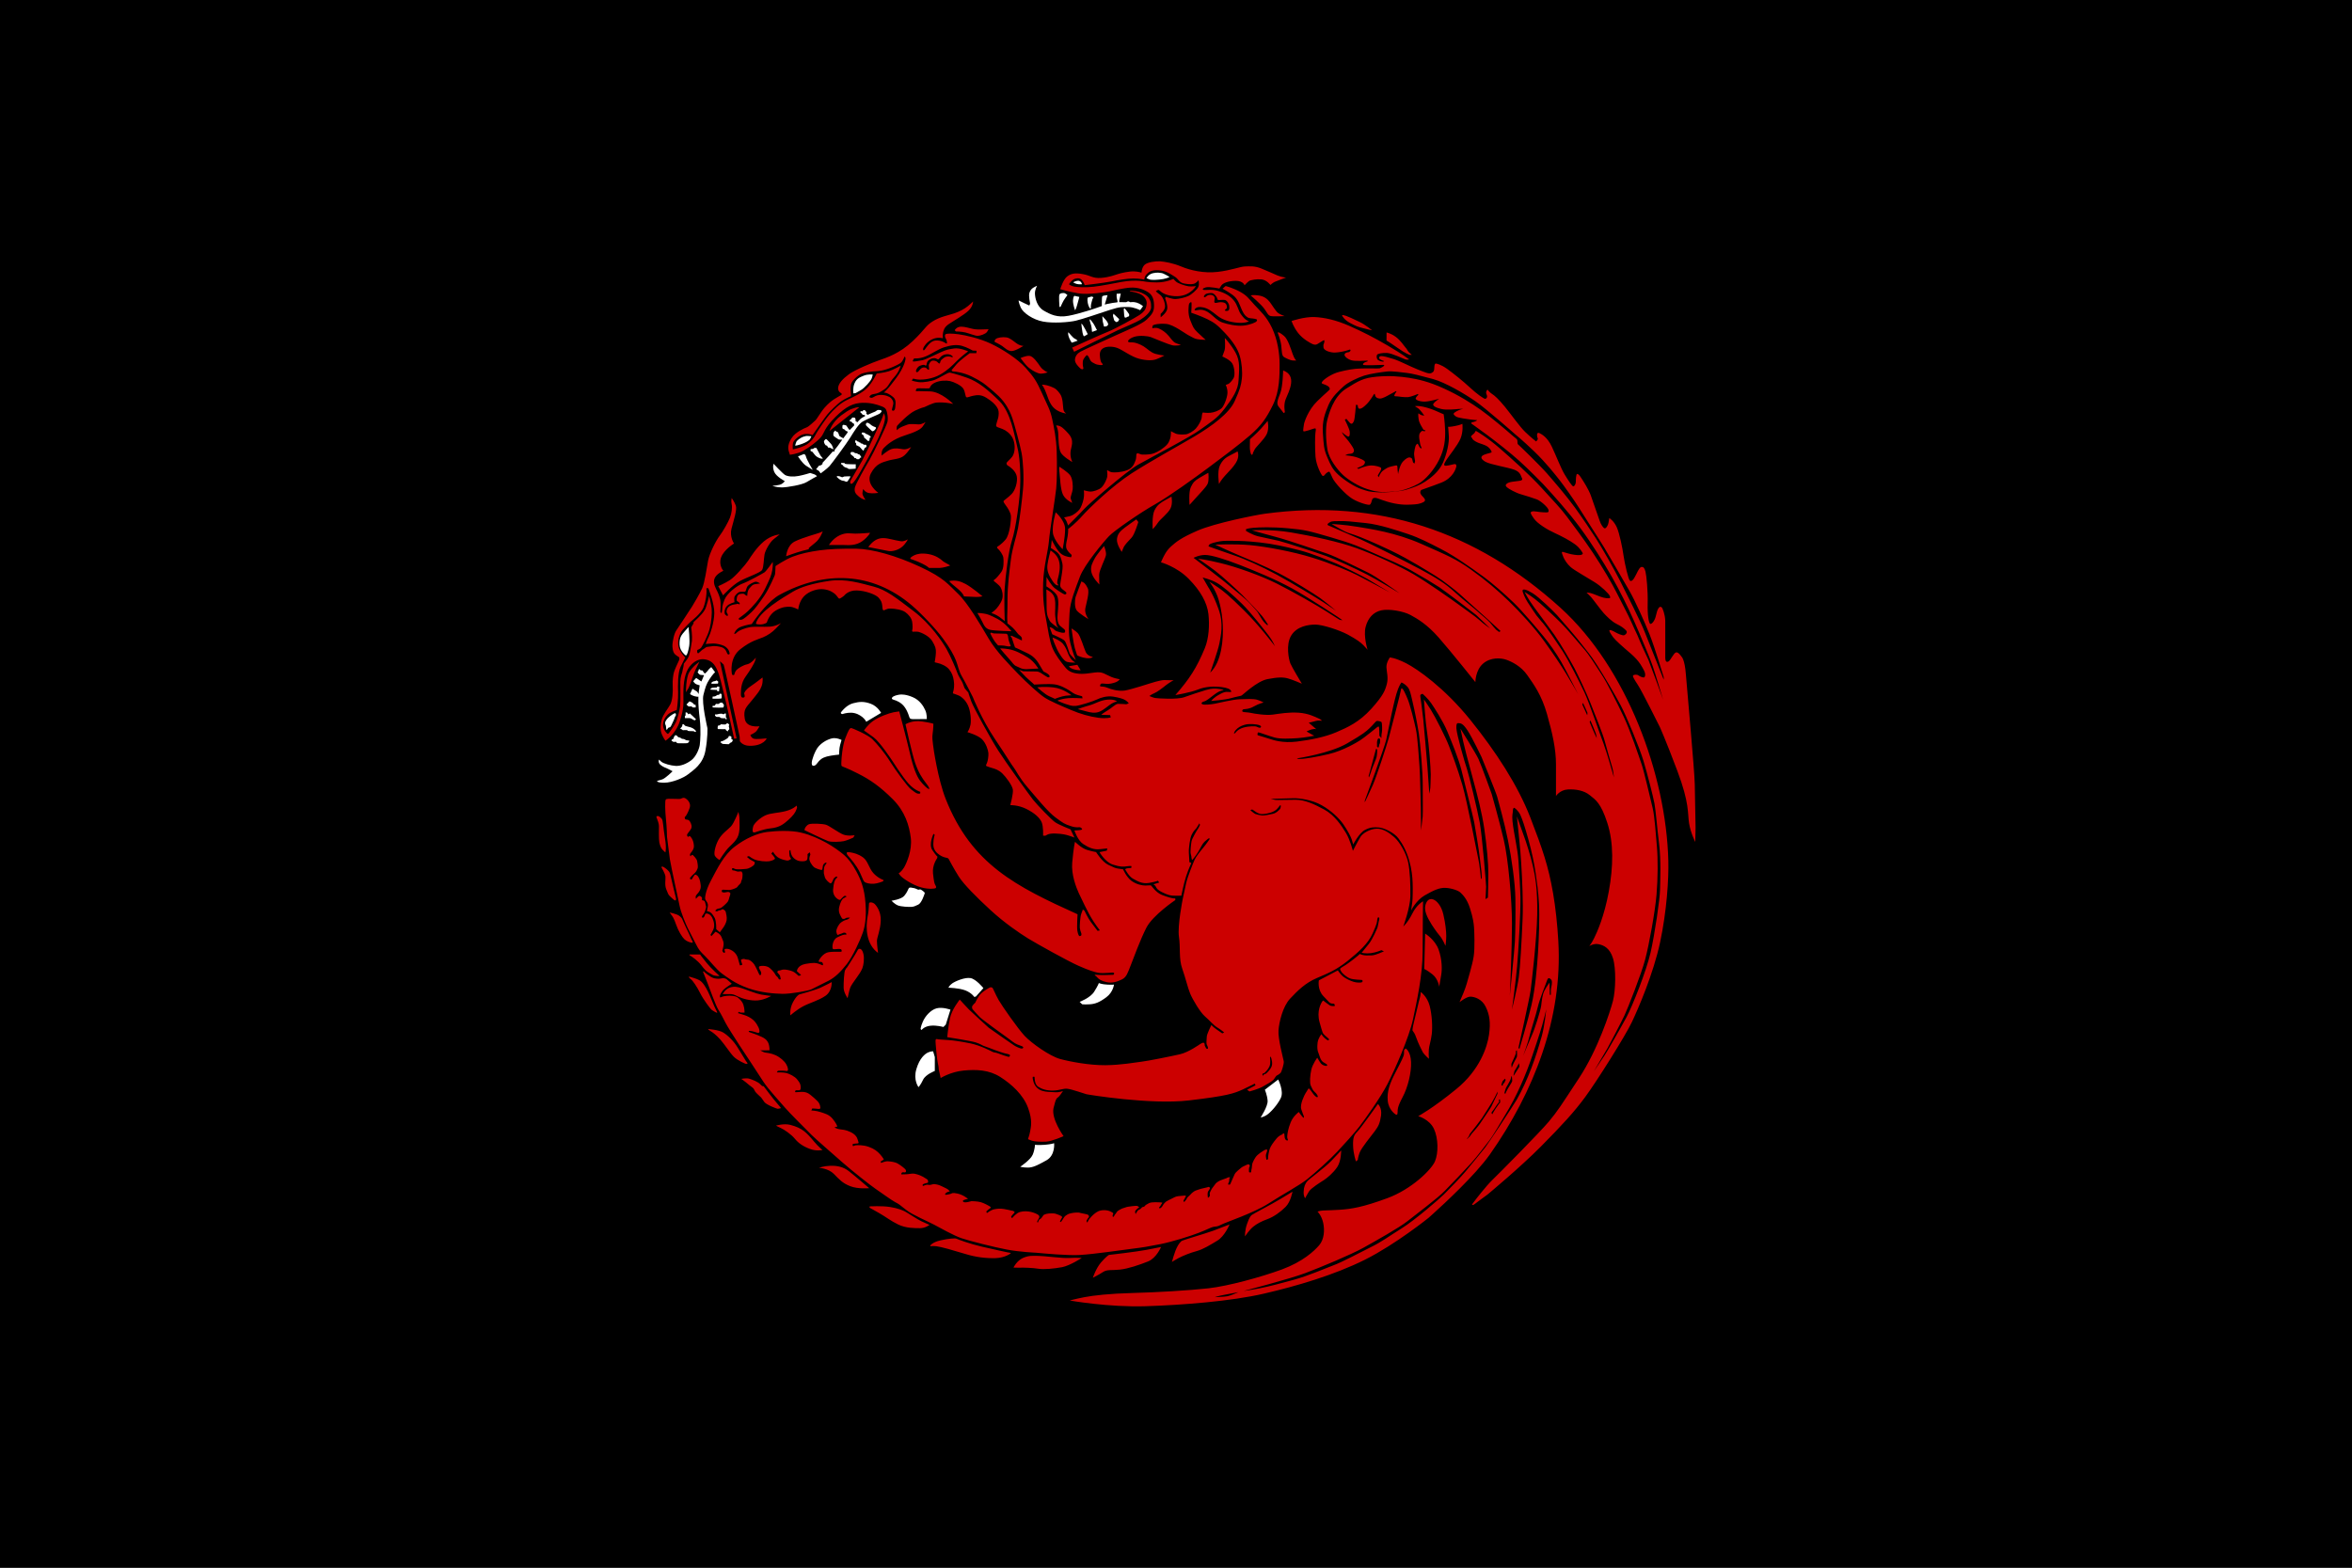 <?xml version="1.0" encoding="UTF-8" standalone="no"?>
<svg xmlns="http://www.w3.org/2000/svg" width="900" height="600" viewBox="0 0 900 600">
  <rect x="0" y="0" width="900" height="600" fill="#333333" stroke="none"/>
  <g transform="translate(55.185 367.256)">
    <path d="M-55.185-367.256h900v600h-900z" paint-order="markers stroke fill"/>
    <path fill="#c00" fill-rule="evenodd" d="m310.126-240.884.464.48s2.08.016 3.6.384c1.52.376 3.76 1.304 4.72 1.304.96 0 3.072-.72 3.584-1.504.536-.816.624-1.024.624-1.024s-.8 0-2.832.08c-2.048.04-2.64-.056-4.208-.448-1.584-.4-3.096-.8-4.256-.512-1.16.28-1.696 1.256-1.696 1.256m25.203 10.657s1.88 2.696 3.232 3.76c1.344 1.096 3.392 2.208 4.504 2.208 1.152 0 2.664-.48 2.664-.48s-1.888-.8-2.864-2.264c-.976-1.44-2.744-4.016-4.184-4.08-1.464-.056-3.344.856-3.344.856m-9.921-6.209s1.84.88 2.896 1.6c1.04.744 2.12 1.92 3.6 1.92 1.496 0 4.56-2 4.56-2s-.6.128-1.856-.456c-1.232-.584-3.096-2.56-4.64-2.768-1.6-.24-3.472.08-4.104.6-.616.504-.456 1.088-.456 1.088m18.066 16.402s.864.88 1.84 3.68c.984 2.816 1.792 4.744 3.76 6.001 1.984 1.256 3.776 1.36 3.776 1.36s-1-.4-1.16-1.76c-.192-1.344-.144-4.16-1.2-5.681-1.104-1.52-1.64-2.16-3.664-2.912-2-.768-3.36-.68-3.36-.68m5.473 15.626s.72 1.184.8 3c.104 1.792.104 5.697.944 7.297.832 1.632 4.48 3.696 4.48 3.696s-.88-1.6-.736-3.744c.136-2.12 1.76-4.352-.84-7.201-2.584-2.896-3.328-2.848-3.696-2.96-.376-.144-.96-.096-.96-.096m1.2 15.762c.2.096 3.336 2.08 4.224 3.376.912 1.296 1.04 4.064.912 5.297-.112 1.2-.928 2.816-.744 3.52.192.72.592 1.664.592 1.664s-2.464-1.024-3.536-3.088c-1.04-2.096-1.16-6.977-1.344-8.353-.216-1.344-.096-2.416-.096-2.416m1.28 31.603s-3.464-3.4-3.744-6.449c-.28-3.04 1.096-7.681 1.096-7.681s3.6 3.12 3.6 6.385c0 3.256-.944 7.737-.944 7.737m-4.624.48s2.4 1.328 3.16 3.76c.776 2.48.104 5.265-.264 6.641-.376 1.392-.4 1.968-.24 2.32.144.344.448.536.448.536s-.84.696-2.32-1.536c-1.52-2.24-2.24-4-1.984-6.185.28-2.184 1.2-5.537 1.2-5.537m-1.616 14.93s2.624 1 3.184 3.36c.56 2.36 0 5.081.24 6.961.24 1.92.4 3.232.656 3.632l.56.832s-3.008-1.952-3.4-2.904c-.416-.944-1.12-1.712-1.12-4.824 0-3.096-.112-7.041-.112-7.041m2.696 18.482s2.56.944 3.696 2.344c1.16 1.416 1.52 2.744 2.048 3.976.56 1.2 1.04 1.976 1.72 2.48.64.512.976.68.976.68s-1.92.08-3.232-.28c-1.32-.32-3.04-3.36-3.408-4.024-.376-.624-1.816-4-1.92-4.504-.16-.48-.224-.784-.224-.784s.352.136.352.112m-85.673-79.176s.904-3.312 4.504-5.985c3.64-2.672 3.8-2.32 4.897-2.744 1.088-.448 2-.336 2-.336zm12.505 11.313 2.496-5.025s3.856-8.113 4.768-10.297c.904-2.192.976-2.752.976-2.752s.576.8.512 1.76c-.28 4.864-6.977 16.138-9.329 20.418-1.184 2.16-2.672 4.48-3.36 4.768-.72.28-.776-.672-.56-1.096.2-.44 3.52-6.001 4.504-7.785m-55.094 48.101 1.84 3.52s3.552-3.92 6.433-5.473c2.912-1.56 7.905-3.2 8.513-4.28.624-1.04.624-4.344.928-5.945.32-1.584 2-4.56 3.416-5.745 1.424-1.184 2.376-1.864 2.376-1.864s-3.144.184-6.049 2.656c-2.928 2.48-4.961 5.785-5.977 7.345-1.024 1.552-5.097 6.241-7.041 7.481-1.96 1.24-4.448 2.304-4.448 2.304m25.971-11.441c.08-.24.304-4.112 3.296-5.649 3.024-1.52 8.881-3.064 9.697-3.416.84-.368 1.024-.464 1.024-.464s-.96 2.856-2.856 4.32c-1.888 1.496-2.48 2.096-2.48 2.096v.416c-3.36.784-5.545 1.552-8.681 2.688m16.386-4.296s4.48-.056 5.921 0c1.456.04 4.4.32 6.881-1.496 2.432-1.816 2.944-3.184 2.944-3.184s-3.696.32-5.649.32c-1.936 0-3.376-.56-5.977.64-2.584 1.2-4.12 3.712-4.12 3.712m15.042.784s6.449 1.296 7.745 1.52c1.304.24 3.52-.264 5.041-1.472 1.544-1.2 2.377-3 2.377-3s-1.441.92-2.641.736c-5.361-.816-8.449-3.144-12.513 2.208m16.122 4.528s2.656.88 4.608 1.864c1.984.976 2.52 1.6 2.52 1.6h4.16c1.232 0 3.576-.784 3.88-.88.28-.12-2.184-1.16-2.88-1.84-.68-.672-2.608-2.112-5.377-2.576-2.76-.464-4.32-.024-5.297.4-.976.432-1.6 1.04-1.6 1.04zm14.834 8.481c1.224 1.656 4.944 3.68 5.681 5.889l4.52.208c1.416.048 2.56-.256 2.56-.256s-3.976-3.36-6.441-4.696c-2.024-1.064-3.696-1.6-6.321-1.136m15.762 20.114s1.016 2.128 1.856 3.224c.84 1.064 1.12 1.296 1.12 1.296s2.112-.048 3.16.256c1.04.304 1.696.024 1.696.024s-.936-2.16-.984-3.184c-.08-1.024-.304-1.52-.816-1.56-.512-.064-3.976-.064-4.512-.112-.528-.024-1.152-.32-1.152-.32l-.28.112zm-4.961-7.873s1.168 1.864 1.888 3.376c.696 1.52 1.328 2.64 2.976 3.04 1.648.4 8.185.56 8.185.56s-2.32-3.136-5.345-4.72c-3.016-1.576-3.84-1.856-5.281-2.064-1.44-.24-2.4-.192-2.4-.192m8.681 13.561s2.656 3.216 3.68 4.28c1.016 1.04 1.44 2.096 2.6 2.536 1.16.44 1.84 1.2 4.08 1.096 2.2-.16 4.264-.2 4.264-.2s-1.536-2.72-4.016-4.24c-2.48-1.544-5.041-2.848-7.441-3.216-2.376-.376-3.168-.256-3.168-.256m29.555 6.257-3.224.536s.16.6 1.536 1.088c1.336.48 2.96.48 2.96.48zm-61.454-113.3c.24-.4.64-.928 1.248-1.16 1.12-.44 1.68-.416 1.92-.184.2.216.504.08.56-.08.056-.176 0-1.28 1.008-1.984 1-.704 2.096-.752 2.608-.544.536.24.624.368.856.368.256 0 .816-.976 1.424-1.36.64-.4 1.264-.64 2.16-.64.88 0 1.496.448 1.704.584.184.144.464.48.208.56-.264.08-.216-.04-.864-.2-.64-.16-1.72-.048-2.192.256-.48.296-1.32.976-1.504 1.36-.192.384-.16 1.04-.512 1.008-.32-.024-.48-.44-1.072-.816-.624-.336-1.464-.384-1.856-.176-.424.184-1.168 1.16-1.096 1.888.048.72.28 1.48-.08 1.504-.32.024-.72-.624-1.04-.768-.32-.136-1-.24-1.576.096-.584.32-1.04 1.144-1.464 1.464-.192.16-.352.16-.48.104-.48-.256-.176-.912.04-1.256m-47.445 30.851s4.4-.84 6.265-2.56c1.896-1.696 2.056-2.4 2.936-3.92.912-1.52 3.44-5.257 4.801-6.841 1.336-1.584 3.872-4.208 6.561-5.521 2.704-1.312 5.897-2.664 7.889-4.688 2.024-2.016 3.656-5.521 3.656-5.521s2.856-.304 4.672-.88c1.808-.608 4.528-2.144 4.528-2.144s-.464 2.16-2.504 4.44c-2.08 2.256-2.024 3.488-3.84 4.696-1.792 1.232-2.672 1.52-3.488 1.648-.784.12-1.152.24-1.456.376-.28.112-.744.8-.744.8s.464.544 1.2.288c.776-.256 1.104-.904 2.92-1.024 1.808-.112 3.648.584 4.224 1.232.584.64 1.024 1.392.8 2.44-.216 1.04-.56 1.92-.448 2.16.112.24 1.12.624 1.256-1.16.16-1.76.336-2.912-.896-3.936-1.232-1.04-2.504-1.6-3.016-1.6h-.48s1.72-1.6 2.832-3.12c1.12-1.48 2.72-3.392 3.816-5.417 1.12-2 1.536-3.52 1.632-4.176.096-.624-.096-.904-.096-.904l-.296-.184s-.512 1.72-1.488 2.44c-1.008.744-5.601 2.928-8.609 3.072-3.04.144-5.401.64-6.401 1.072-1.016.416-3.648 2.48-3.968 4.136-.32 1.68 0 3.176 0 3.68 0 .512.016.72.016.72s-2.064.84-3.648 1.92c-1.6 1.064-4.528 4.04-5.361 5.041-.848.992-5.705 7.945-5.705 7.945s-1.48-.72-3.296-.344c-1.784.368-3.88 2.296-4.16 3.32-.256 1.04-.08 2.536-.08 2.536m93.53 91.049s2.96 2.696 4.504 3.36l1.584.704.656.32s2.56-1.016 4.184-1.2c1.624-.184 2.184-.16 2.184-.16s-3.16-2.64-7.025-3.024c-3.856-.4-6.081 0-6.081 0m15.498 8.321 3.328.88c1.544.424 3.28.816 5.041.08 1.76-.752 3.496-2.448 4.56-3.056 1.08-.624 2.056-.856 2.056-.856s-.8-.904-3.632-.672c-2.8.224-4.624 1.568-6.945 2.2-2.304.624-4.4 1.416-4.4 1.416m-149.951-6.481s0-5.465 1.24-7.577c1.256-2.096 3.064-3.416 3.064-3.416l.864-.656s-1.536 3.04-2.08 4.424c-.504 1.424-1.64 4.816-2.08 5.633-.464.784-1 1.6-1 1.6m16.05-29.843s-.696-.496-.44-1.544c.264-1.04 1.04-1.816 2.608-2.136 1.584-.32 1.84-.304 1.84-.304l.4.296s.2-.48.08-.656c-.08-.136-1.12-.672-1.136-.96-.016-.24-.08-2.224 1.328-2.456 1.44-.208 1.536-.048 1.88.28.32.304.864.464.864.464s-.08-1.944.928-3.016c.992-1.064 1.12-1.32 2.176-1.488 1.072-.16 1.816-.24 1.816-.24s-.96-.688-1.632-.688c-.704 0-2.68 1.08-3.12 1.64-.464.576-.64 1.696-.768 1.904-.112.208-.208.32-.928.32-.72 0-1.184-.04-1.648.144-.48.192-1.584 1.28-1.744 1.864-.16.56.024 1.984.024 1.984s-2.144.512-3 1.584c-.864 1.04-.88 2.208-.72 2.816.184.6 1.088.928 1.088.928zm-14.185 2.8s4.048-3.064 4.929-5.601c.904-2.512 1.12-5.137 1.088-6.041-.048-.88-.048-1.12-.048-1.12h.744s2.352 6.001 2.28 9.553c-.096 3.584-1.488 7.865-2.16 9.121-.68 1.28-1.12 2.696-1.12 2.696s1.904-.208 2.976-.208 2.96.4 4.0.904c1.024.512 1.76 1.464 1.952 2.048.184.56.352 1.0.08 1.16-.264.16-.64.264-.96-.664-.32-.96-1.024-1.744-1.92-2-.848-.28-2.616-.64-3.984-.352-1.4.256-1.816.096-2.304.536-.48.44-1.12.672-1.376.96-.28.24-1.16 1.12-1.344 1.176-.208.024-.416-.344-.416-.56 0-.184.064-.72.064-.72s1.072-.368 1.464-.88c.424-.512 2.56-4.576 3.256-7.233.696-2.624.96-6.161.768-7.785-.16-1.632-.96-4.768-.96-4.768s-.92 3.92-1.576 5.137c-.64 1.232-1.808 2.4-2.6 3.184-.816.816-1.816 1.72-1.816 1.72s.128.24-.064.64c-.184.4-.512.72-.56.88l-.224.496s.44 3.488.256 5.121c-.192 1.624-.816 4.961-1.144 5.761-.32.84-1 1.744-1.392 2.24-.4.48-.56.72-.56.72s-.056.96-.192 1.344c-.16.368-.304 1.52-.416 1.92-.12.448-.704 1.8-.744 3.6-.04 1.776.16 7.569-.08 9.473-.24 1.92-1.144 5.201-1.6 6.081-.4.848-2.664 4.456-3.056 4.456-.376 0-1.696-1.44-1.864-3.12-.16-1.64.816-3.312 1.84-4.288 1-.984 3.44-1.744 3.44-1.744s.584-4.144.48-6.721c-.112-2.56-.128-7.465.936-9.745 1.072-2.256 1.816-3.6 1.816-3.6s-2.288-2.144-2.64-4.44c-.368-2.304.48-4.84 1.76-6.281 1.312-1.416 2.984-3.04 2.984-3.04m208.278 42.724s.856-1.464 3.12-2.136c2.24-.64 4.736-.592 5.121-.36.4.24 1.216.512 1.44.368.24-.128.56-.56-.384-.944-.976-.4-3.952-.672-5.625-.16-1.656.48-2.56 1.088-3.36 1.952-.776.856-.72 1.392-.72 1.392zm5.857 29.483s.48-.416.88-.208c.4.208 2.096 1.864 3.952 1.68 1.872-.16 4.16-.72 5.281-1.888 1.104-1.152 1.2-1.6 1.4-1.52.208.08.16 1.176-.344 1.648-.512.48-1.232 1.344-2.56 1.648-1.304.304-3.344.72-4.184.624-.84-.08-2.08-.368-2.56-.576-.48-.216-1.864-1.4-1.864-1.4m7.745 94.186-.256.584s.368 2.024-.192 3.256c-.536 1.232-1.76 2.464-2.08 2.6-.344.16-.48.048-.48.048l-.16.672.368.24s.24-.584.32-.56c.096.016.704-.192.84-.352.16-.16 2.056-1.816 2.192-3.36.144-1.568-.56-3.12-.56-3.12m-72.792-61.222c-.048-.096-.28-.536-.6-1.232-1.016-2.24-2.928-7.073-2.528-11.681.536-6.081 1.072-8.001 1.072-8.001s2.416 2.456 4.6 3.104c2.184.64 3.464.84 3.464.84s2.304 3.76 4.672 4.88c2.352 1.12 2.672 1.28 3.92 1.464 1.264.184 1.728.24 1.728.24s1.232 2.896 3.16 4.384c1.96 1.464 4.288 1.84 5.361 1.84 1.064 0 2.024-.184 2.256.024.208.24 1.88 2.72 4.136 3.576 2.24.88 4.104 1.36 4.616 1.328.536-.048.464.08.464.08v.544s-8.601 5.793-11.065 10.577c-2.464 4.816-5.041 12.049-6.065 14.586-1 2.504-1.52 4.368-3.256 5.201-1.744.864-3.76 1.536-5.841 1.072-2.08-.44-3.064-1.16-3.6-1.792-.512-.624-1.072-.904-1.072-.904l.304-.16s1.984.184 3.936.112l3-.08s.536-.592.096-.752c-.48-.192-.264-.08-1.776 0-1.52.08-3.024.208-4.28-.048-1.256-.256-3.416-.864-7.465-2.672-4.064-1.792-16.018-8.465-19.25-10.441-3.2-1.976-9.089-5.977-14.433-10.905-5.361-4.929-10.209-9.841-12.049-12.721-1.84-2.88-3.952-6.881-3.952-6.881s-.416-.368-.744-.368c-.32-.024-1.624-.32-2.672-1.072-1.04-.72-2.464-1.88-2.416-4.184.032-2.336.544-3.496.544-3.496l-.464-.44s-1.976 4.024-.464 6.241c1.504 2.224 1.976 2.52 1.976 2.52l-.128.608s-1.92 2.56-1.584 5.785c.352 3.224.56 4.04.96 4.6.368.56.24.96.04 1.072-.224.136-2.4.56-5.545-.304-3.144-.864-7.329-3.56-8.081-4.672-.776-1.144-.56-.656-.56-.656s1.152-.696 2.104-2.272c.928-1.6 3.184-6.585 2.584-11.345-.608-4.768-2.184-10.097-6.929-14.834-4.768-4.744-8.481-7.361-13.233-9.761-4.736-2.424-6.001-2.608-6.273-2.912-.288-.32-.08-2.048-.08-2.44 0-.376.32-5.161 1.44-8.137 1.144-2.96 1.68-3.952 2.208-3.952.536 0 6.353 2.56 8.081 4.184 1.68 1.624 4.752 5.233 6.897 8.689 2.136 3.456 6.721 9.617 7.905 10.521 1.184.88 1.92 1.536 2.56 1.68.624.112 1.016.016 1.04-.104v-.576s-2.136-.536-4.48-3.136c-2.352-2.608-6.241-8.769-6.241-8.769s-4.688-7.137-7.089-8.905c-2.4-1.776-3.72-2.64-3.72-2.64s1.304-2.112 3.464-3.64c2.16-1.56 6.025-3 7.921-3.36 1.936-.32 2.104-.32 2.104-.32s2.912 10.881 4.12 16.162c1.2 5.281 2.584 8.697 3.856 10.369 1.28 1.656 2.768 3.008 3.256 3.144.48.16.424-.464-1.024-2.272-1.44-1.84-2.88-4.08-4.112-7.657-1.232-3.584-3.696-14.818-3.696-14.818s2.56-1.664 6.321-1.08c3.76.576 4.352.88 4.352.88s-.024 2-.28 3.648c-.264 1.664 0 2.944.128 4.264.12 1.36 1.888 13.361 4.864 20.882 9.905 25.043 26.923 33.475 50.453 44.125 0 0-.32 4.801-.08 6.305.264 1.536.656 2.024.8 2.04.112.056.64-.176.64-.176s.264-.512.032-1c-.24-.48-.464-1.416-.536-1.976-.048-.56.096-4.208.584-5.441.512-1.232.56-1.6.56-1.6l.64.464s1.36 2.904 2.4 4.28l2.608 3.44.904-.16c-3.6-4.664-4.985-7.825-7.473-13.009m-7.697-232.424s1.12-3.816 2.744-4.937c1.6-1.136 3.16-1.32 5.977-.8 2.816.48 3.624 1.664 6.857 1.44 3.24-.264 5.057-1.04 6.361-1.44 1.28-.432 4.528-1.152 6.321-1.056 1.792.08 2.816.48 2.816.48s.08-1.92 1.184-2.992c1.088-1.04 4.344-1.456 6.001-1.344 1.648.144 4.72.608 8.113 2.024 3.36 1.416 8.593 2.64 13.841 2.024 5.233-.608 8.681-2.048 10.481-2.08 1.824-.032 3.544-.288 6.217.776 2.672 1.072 4.536 1.976 6.209 2.672 1.696.696 3.28.8 3.28.8s-3.464 1.24-4.376 1.664c-.88.44-1.6 1.184-1.6 1.184s-1.392-1.936-3.44-2.144c-2.048-.184-3.536.24-4.256.4-.72.16-2.208 1.856-2.208 1.856s-.48-1.696-3.344-1.696c-2.84 0-4.816.84-5.489 1.696-.656.864-.768 1.256-.768 1.256s-3.816-.816-5.185-.464c-1.376.36-1.464.832-.8.992.704.16 2.912-.376 5.401.352 2.464.72 4.48 1.76 6.025 3.6 1.536 1.816 1.76 4.024 2.768 5.361.976 1.336 1.552 1.92 2.296 2.32l.752.384s-1.296.768-4.32.536c-3.024-.24-5.841-1.136-7.761-2.696-1.96-1.576-3.44-2.744-5.305-3.16-1.856-.4-2.4-.016-2.76.16-.376.192-.64.68-.64.68s-.032.256.32.28c.368.024 1.36-.28 2.224-.24.864.08 2.096.4 3.536 1.6 1.464 1.176 2.768 2.664 4.576 3.28 1.816.64 5.329 1.456 7.953 1.2 2.64-.256 4.985-1.304 5.145-1.696.16-.4.464-.68-.696-.912-1.16-.24-2.16-.112-2.768-.56-.624-.44-1.2-.736-2.136-2.72-.928-2-1.416-4.296-3.648-5.905-2.24-1.576-3.792-2.344-3.792-2.344s1.072-1 1.2-1c.16 0 3.056.816 5.601 2.24 2.544 1.44 3.04 2.336 5.385 4.921 2.368 2.584 4.6 4.4 6.745 8.881 2.128 4.512 2.896 9.761 2.896 13.809 0 4.064.048 10.385-2.56 15.642-2.576 5.257-4.512 7.921-8.673 11.553-4.184 3.64-11.161 8.849-16.042 12.481-4.856 3.624-15.226 11.121-20.482 14.065-5.257 2.928-15.578 10.041-17.522 12.113-1.96 2.04-9.441 10.945-11.121 15.506-1.696 4.56-3.744 9.417-3.976 13.841-.208 4.4-.536 7.873.256 11.409.816 3.552 2.16 6.745 2.16 6.745s-2.08-1.896-2.4-2.64c-.296-.768-1.248-4.112-1.944-4.856-.696-.744-4.696-2.44-4.696-2.44l-1-2.696s.856 0 1.648.8c.784.8 1.136.736 2.296 1.12 1.136.344 1.744.2 1.856.08.112-.112.224-.672.016-.976-.208-.32-1.184-.976-1.808-1.552-.64-.584-1.168-1.792-.976-4.208.184-2.416.672-5.857-.28-7.521-.96-1.64-4-3.384-4-3.384l.064-3.584s1.784 3.28 3.184 4.32c1.392 1.04 3.344 2.264 3.744 2.352.4.08.992-.336.48-.92-.528-.56-2.08-1.304-2.184-2.416-.08-1.136 1.28-6.601.848-8.465-.464-1.84-.72-3.36-2.304-4.56-1.576-1.16-2.112-1.392-2.112-1.392l.344-3.12s2.024 4.4 3.84 5.521c1.816 1.144 3.6 1.096 3.6 1.096l.192-.856s-1.968-1.56-2.136-2.96c-.16-1.36.304-2.4.584-4.24.28-1.872.184-2.936.184-2.8 0 .16 2.992-2.208 5.441-5.001 2.456-2.784 11.441-11.441 18.754-16.162 7.329-4.736 17.954-10.529 24.371-14.337 6.417-3.84 13.017-8.641 15.154-13.345 2.12-4.696 2.44-6.025 2.744-8.585.304-2.528 0-6.113-.8-8.785-.776-2.672-2.616-5.465-5.545-8.625-2.96-3.184-4.256-4.136-6.833-5.393-2.584-1.256-6.185-2.48-6.185-2.48s.32-4.056 0-4.056-.84.376-.912 1.04c-.04.68-.536 3.24.584 5.961 1.096 2.72 1.16 3.024 2.672 4.512 1.536 1.488 3.184 2.928 3.184 2.928s-1.84-.024-3.12-.24c-1.28-.2-1.664-.64-3.176-1.36-1.48-.704-5.969-4.264-8.833-4.496-2.832-.24-4.528.24-4.961.48-.384.264-.32 1.2-.32 1.2s1.36-.448 2.584.112c1.224.56 2.432 1.36 3.648 2.768 1.2 1.416 1.68 2.344 2.832 2.816 1.16.464 1.904.696 1.904.696s-2.016.4-3.32.112c-1.304-.272-7.329-2.776-8.257-3.152-.896-.352-4.224-.768-6.321-.096-2.112.704-2.528 1.632-2.32 1.888.208.24.864.24 1.696.24.864 0 2.696.592 4.208 1.52 1.52.936 2.64 2.32 4.512 2.864 1.904.512 3.464.64 3.464.64s-1.76.92-3.136 1.44c-1.376.504-3.6.56-6.561-.2-2.96-.76-6.297-3.344-8.209-4.08-1.904-.752-4.04-.616-5.041-.192-1.0.4-1.88 1.28-1.76 2.96.08 1.68.432 2.752.76 2.984.32.208.368.6.24.696-.16.112-1.84.08-2.8-.416-.928-.48-1.416-.656-1.856-1.376-.416-.696-.536-1.32-.864-1.624-.32-.304-.464-.376-.464-.376s-1.36 1.2-1.52 2.352c-.104 1.136 0 1.952.08 2.16.08.208.208.64 0 .856-.208.192-.72.08-1.184-.368-.44-.432-2.048-1.92-1.92-3.248.104-1.344.92-2.368 2.08-3.024 1.184-.672 10.161-4.72 13.297-6.161 3.144-1.44 10.185-4.296 12.049-6.113 1.856-1.816 2.832-2.88 2.832-5.161 0-2.28-.416-4.136-2.184-5.281-1.744-1.136-4.112-1.976-6.857-1.808-2.72.16-7.097 1.24-8.081 1.44-.96.216-8.129 1.424-11.985.72-3.88-.688-6.769-1.576-6.769-1.576m54.926 2.896s.24.368.64.08c.4-.272.832-.8 1.736-.8.88 0 1.376.272 1.696.832.296.56-.24 1.792.016 2.08.256.32.912.128 1.744-.056.84-.16 2.256 0 2.68.672.416.68.44 1.4.184 1.704-.28.304-.8.536-.608.768.208.2 1.144.32 1.488-.192.32-.48.16-1.12.144-1.68-.024-.528-.8-2.016-1.656-2.16-.864-.136-2.24.096-2.536 0-.304-.08-.28-.24-.48-.832-.24-.608-1.216-1.816-2.056-1.816-.84 0-2.0.096-2.512.584-.48.512-.48.8-.48.8m-51.573-4.752s1-1.792 2.4-2.144c1.384-.344 1.872-.04 2.456.464.6.512 1.16 2.024 1.16 2.024s7.361-.856 10.137-1.416c2.8-.536 5.881-1.136 8.441-1.136 2.56 0 4.208.44 4.208.44s.048-1.16.8-1.976c.72-.8 1.824-1.88 4.825-1.6 2.992.272 4.272 1.392 5.881 2.344 1.6.92 1.68 2.32 3.72 2.72 2.064.384 3.504.384 4.344-.176.84-.56 1.16-1.12 1.16-1.12s.416 1.44-.048 2.56c-.464 1.12-2.672 2.984-3.88 3.536-1.2.56-3.72 1.144-4.977 1.144-1.232 0-3.624-.864-3.624-.864l-.24.56s1.168 2.84.752 4.32c-.424 1.496-2.464 2.976-2.464 2.976v-1.328s1.744-1.4 1.696-2.936c-.048-1.536-.88-3.68-2-4.44-1.096-.768-1.536-1.304-1.536-1.304s.816-.64 1.184-.44c.4.24 1.232 1.464 3.976 2.064 2.72.584 5.401.376 7.561-1 2.136-1.36 2.6-2.576 2.6-2.576s-1.488.264-2.832.08c-1.336-.192-3.96-1.096-4.704-1.744-.744-.656-1.072-1.096-1.072-1.096s-2.64 1.36-6.345 1.36c-3.696 0-4.696-.456-6.441-.592-1.76-.136-4.024-.136-6.961.384-2.944.528-7.553 1.504-10.761 1.856-3.2.352-6.065.184-7.393-.048-1.28-.208-2.032-.88-2.032-.88m23.458 2.72s3.52.416 4.928 1.76c1.36 1.36 1.52 2.424 1.2 3.84-.272 1.416-1.12 2.416-2.576 3.392-1.488 1-9.457 5.393-12.017 6.401-2.56.992-13.785 6.113-13.785 6.113l.744 1.6s13.785-6.881 16.69-8.241c2.904-1.336 7.137-3.04 8.745-4.056 1.616-1.024 4.08-3 4.032-4.801-.016-1.776-.112-2.08-.76-3.28-.664-1.216-2.56-2.216-4.104-2.616-1.536-.4-3.36-.368-3.36-.368zM234.054-128.552s.296.344 1.808.296c1.52-.048 2.376-.72 2.376-.72s.824-3.096 3.408-4.608c2.6-1.496 4.296-1.496 5.521-1.44 1.264.056 3.08 1.04 3.08 1.04s.288-3.072 2.264-5.097c1.952-2 5.281-2.96 7.553-2.64 2.28.288 3.464 1.152 4.304 1.84.816.704 1.2 1.704 1.6 1.728.424.04 1.816-1.08 1.816-1.08s1.52-2.136 4.856-2.04c3.344.08 7.249 1.552 8.321 2.72 1.064 1.16 1.256 1.84 1.416 2.856.184 1.04.048 1.976.56 2.024.48.048 1.024-.72 2.672-.672 1.656.04 4.288.44 5.585 1.344 1.304.928 2.4 2.28 2.656 3.68.24 1.416.184 2.944.024 3.248-.16.304.16.608.16.608s1.464-.144 2.28.04c.8.2 3.904 1.408 5.185 3.472 1.256 2.08 1.488 2.936 1.44 4.464-.048 1.536-.464 3.68-.464 3.68s0 .08 1.16.32c1.184.24 3.328 1.12 4.368 2.44 1.064 1.304 1.504 2.512 1.784 4.304.304 1.76 0 3.52-.208 4.136-.208.608-.08.744-.08.744s1.96.656 2.544.976c.584.32 2.16 1.416 3.184 3.632 1 2.216 1.256 5.601.96 7.329-.32 1.696-1.168 2.904-1.168 2.904s4.024 1.136 5.601 2.736c1.56 1.6 2.28 4.096 2.4 5.185.112 1.12-.216 3.136-.512 3.76-.28.64-.536 1.12-.28 1.264.24.16 1.648.6 2.464.832.8.24 2.28.656 3.68 2.024 1.408 1.376 3.784 4.56 4.016 6.161.208 1.584-.976 5.953-.976 5.953s2.928-.12 6.137 1.456c3.2 1.6 5.089 3.376 5.841 5.041.736 1.68.56 5.169.56 5.169s.76.12 1.04-.024c.28-.136.856-.88 3.72-.768 2.856.112 3.88.432 5.121.8 1.248.376 2.128.752 2.128.752l-1.52-3.16s-4.48-1.728-5.921-2.752c-1.416-1.024-6.673-6.401-8.433-8.625-1.744-2.24-10.417-14.281-13.281-18.762-2.88-4.464-9.393-16.346-10.321-18.802-.928-2.48-1.136-3.424-1.136-3.424s-1.144-1.24-1.376-1.6c-.24-.36-.6-1.728-1-2.448-.36-.752-1.456-2.36-1.8-3.384-.32-.992-2.512-6.321-4.144-9.177-1.624-2.84-6.185-9.721-12.737-14.642-6.537-4.937-10.305-8.057-15.298-9.329-4.977-1.28-10.561-3.072-16.882-2.144-6.345.936-11.017 2.4-13.881 4.12-3.624 2.192-13.121 7.657-14.177 12.241m117.932-40.644s.592.744.944 1.488c.344.72.576 1.576.576 1.576s4.56-4.512 6.281-6.417c1.728-1.896 15.922-14.217 20.586-16.882 4.696-2.64 19.946-10.545 23.898-13.473 3.952-2.904 6.041-3.904 9.137-7.921 3.088-4.056 5.233-7.217 5.361-11.001.176-3.808.72-7.121-1.2-10.505-1.904-3.392-4.08-5.537-4.08-5.537s.32 3.6-.128 4.816l-.816 2.256s2.912 1.176 3.792 2.664c.88 1.464 1.136 4.56.512 5.601-.624 1.072-1.584 2.144-2.208 2.32-.64.192-.8.32-.8.32s.72 1.248.664 3.056c-.08 1.84-1.312 4.961-2.24 5.841-.936.88-2.88 1.624-4.352 1.744-1.464.112-2.856-.12-2.856-.12s-.32.48-.384 1.696c-.048 1.2-1.232 3.28-2.24 4.4-.992 1.12-2.96 2.208-3.92 2.272-.976.08-2.8.144-3.792-.28-.992-.424-1.84-.936-1.84-.936s.056 1.792-.296 2.816c-.336 1-.56 1.952-2.32 3.36-1.76 1.44-3.624 2.32-4.761 2.544-1.144.256-3.648.32-4.048.184-.4-.136-1.144-.464-1.336-.464-.16 0-.464.256-.48.536-.024.304-.024 1.68-.352 2.32-.336.656-.72 2.744-3.2 3.656-2.456.904-5.017.904-5.897.768-.864-.144-1.632-.96-1.72-.72-.096.24.184 1.232.04 2.32-.136 1.096-1.2 3.256-2.184 4.208-.976.96-3.248 1.6-4.136 1.6-.904 0-2.64-.504-2.64-.504s.24 1.76-.104 3.328c-.32 1.536-.96 3.232-1.56 4-.6.768-2.208 2.208-3.648 2.56l-2.264.512m71.415-84.993s4.056 3.456 5.217 5.121c1.168 1.616 1.4 2.544 2.448 2.784 1.04.24 5.297.016 5.297.016s-1.576-.528-2.464-1.184c-.904-.64-2.4-3.2-3.232-4.256-.84-1.04-2.024-2.112-4.16-2.44-2.16-.336-3.096-.032-3.096-.032m10.361 14.361s1.04 2.56 1.32 4.801c.256 2.256.144 3.88 1.072 4.44.96.56 2.416 1.232 3.28 1.304.856.064 1.416 0 1.416 0s-.624-.304-1.384-2.44c-.744-2.144-1.84-5.697-3.28-6.929-1.416-1.216-2.208-1.464-2.28-1.464-.08.024-.136.296-.136.296m2.04 14.353s-.136 6.161-1.064 8.601c-.912 2.44-1.68 4.016-.656 5.249 1.024 1.2 1.92 2.48 1.92 2.48l.48-.36s-.608-2.784.296-4.961c1.328-3.2 4.48-9.041-.976-11.009m-12.161 32.243s-.624-.944-.576-3.32l.048-2.584s2.344-2.024 4.24-4.096c1.84-2.08 2.52-2.928 2.52-2.928s.688 2.784-.32 4.993c-1.056 2.208-4.104 4.856-4.68 5.977-.584 1.12-.72 1.44-.72 1.728 0 .256-.512.24-.512.24m-12.385 11.201s-.72-4.696.296-6.961c1.016-2.24 2.32-3.2 4.08-4.064 1.776-.856 2.72-1.464 2.72-1.464s.96 1.88-.64 4.416c-2 3.16-4.72 4.84-6.465 8.081m-11.257 7.985s-.416-4.977.512-6.833c.92-1.856 1.408-2.368 3.32-3.52 1.904-1.144 3.36-1.92 3.36-1.92s.36 2.88-.296 4.264c-.672 1.36-2.744 3.36-4.256 5.089-1.504 1.712-2.64 2.92-2.64 2.92m-14.097 9.305s-.368-5.185.72-7.281c1.096-2.096 2.32-2.856 4.096-3.856 1.744-1 2.368-1.328 2.368-1.328s.584 2.72-.416 4.6c-1 1.92-3.952 4.096-4.768 5.377-.816 1.296-2 2.48-2 2.48m-11.841 8.697s-2.08-2.928-1.84-4.961c.264-2 1.224-2.96 3.008-4.336 1.816-1.36 4.4-3.136 4.4-3.136l.768 1s-1.472 4.904-2.608 6.017c-1.136 1.144-2.6 2.816-2.928 3.488-.32.672-.8 1.92-.8 1.92m-8.545 12.497s-2.584-2.464-3.072-4.72c-.512-2.256.536-3.816 1.256-5.233.736-1.408 3.576-4.801 3.576-4.801s.928 2.112.744 3.48c-.216 1.376-2.56 5.681-2.608 7.537-.048 1.856.096 3.744.096 3.744m-6.881-1.2s-1.96 5.057-2.256 6.057c-.28 1-.424 3.744.368 4.929.768 1.184 4.584 3.464 4.584 3.464s-1.6-2.08-1.2-4.16c.4-2.08 1.664-6.017.944-7.617-.696-1.6-1.52-2.184-1.52-2.184zm-3.792 17.986s.744 5.761 1.256 7.521c.48 1.76.944 2.824.944 2.824s1.68.84 3.488 1.04c1.84.216 2.512-.416 2.512-.416s-2.048-.368-2.744-1.904c-.72-1.536-2.048-6.241-3.096-7.297-1.04-1.024-2.368-1.76-2.368-1.76m103.531-119.772s.744 1.656 3.096 2.88c2.36 1.24 2.88 1.44 5.041 2 2.176.584 3.384.8 3.384.8s-2.528-2.12-4.961-3.28c-2.4-1.168-4.176-1.952-5.041-2.256-.856-.304-1.344-.304-1.344-.304zm17.018 9.601c.016-.48.016-3.088.016-3.088s1.536.24 3.488 1.648c1.952 1.424 3.12 3.424 3.792 4.144.696.696.56 1.024 1.296 1.784.768.768 1.12.96 1.12.96l-.88.024s-1.632-.56-4.32-2.48c-2.68-1.896-3.96-2.664-3.96-2.664zm-36.372-7.481s4.961-1.68 8.745-1.52c3.808.16 8.209 1.096 13.481 3.416 5.257 2.352 9.137 4.304 14.746 7.585 5.601 3.28 8.065 5.201 8.065 5.201s-.8.24-1.464 0c-.696-.208-5.137-2.368-7.025-2.464-1.88-.08-3.552.304-3.784.68-.264.4-.264 1.576.36 2.024.64.44 1.584.624 1.816.64.208.032.536-.2.536-.2s-1.44-.512-1.776-.864c-.352-.344-.184-1.072.696-1.072.88 0 2.416.4 4.768 1.144 2.352.752 6.121 2.776 9.025 3.92 2.928 1.152 4.416 1.872 5.377 1.408.928-.464 1.064-.928 1.088-2.064.024-1.12.28-1.6.584-1.56.32.024 2.016.376 4.336 2.048 2.32 1.664 6.185 4.761 8.769 7.177 2.6 2.416 5.249 4.272 5.761 4.272.512 0 .912-.64.704-1.248-.216-.576-.496-1.12-.192-1.696.28-.56.44-.56.44-.56s.752 1.072 1.68 1.632c.904.56 2.44 1.864 5.001 5.001 2.56 3.144 5.601 7.537 7.737 9.585 2.128 2.048 4.128 3.6 4.128 3.6s.864-.696.64-1.184c-.264-.464-.36-1.552-.16-1.856.224-.28.384-.376.992-.048.624.32 2.832 1.416 4.576 5.137 1.744 3.696 3.416 8.137 4.832 10.513 1.424 2.344 2.864 4.528 3.328 4.624.44.096 1-.904 1-1.68 0-.736.048-3.152.56-3.064.512.12.768.4 1.552 1.6.824 1.216 2.848 4.448 3.616 6.609.768 2.176 2.856 8.081 3.36 9.617.496 1.56 1.408 2.832 1.92 2.976.504.136 1.088-.8 1.36-1.6.288-.816.352-2.376.496-2.28.136.08 1.744 1.12 2.8 3.456 1.04 2.32 2.2 7.969 2.616 10.993.424 3 1.84 9.025 2.4 9.441.56.44 1.304-.024 2.376-2.28 1.064-2.224 1.536-2.896 2.136-2.944.608-.048 1.096.304 1.464 1.792.4 1.52.96 7.505.84 12.081-.12 4.584.416 7.729 1 7.921.56.16 1.68-1.168 2.064-2.8.424-1.624.608-2.624 1.168-3.32.56-.72 1.072-.32 1.264-.04.208.28 1.136 2.44 1.232 4.929.064 2.48-.048 13.281 0 14.377.04 1.072.44 1.744 1.28 1.2.832-.504 1.92-3.224 2.88-3.44.928-.176 2.024 1.6 2.024 1.6s1.28.848 1.72 6.961c.464 6.121 3.28 36.34 3.392 41.988.096 5.681.304 15.09.304 16.53 0 1.472-.12 5.473-.12 5.473s-1.76-3.392-2.368-7.161c-.6-3.76.216-7.561-4.456-19.954-4.672-12.417-6.769-16.946-6.769-16.946s-6.857-13.793-8.369-16.042c-1.48-2.256-2.2-3.44-1.736-3.704.44-.24 1.44-.344 2.0.096.584.44 1.976 1.024 2.28.64.32-.384.416-1.384-.12-2.4-.56-1.04-1.6-3.56-5.089-6.561-3.488-2.976-5.953-5.185-6.801-6.321-.824-1.144-1.664-2.424-1.384-2.656.256-.256 1.36.24 2.208.744.84.512 2.88 1.376 3.392 1.16.512-.208 1.56-1.064.672-1.904-.856-.832-1.624-1.464-3.576-2.44-1.944-.976-3.76-2.88-4.945-4.16-1.16-1.28-4.08-5.305-4.801-6.097-.688-.76-1.728-1.696-1.728-1.696s1.04-.128 2.6.496c1.6.64 3.68 1.52 4.913 1.6 1.256.08 1.76.16 1.416-.76-.336-.928-3.312-3.792-5.873-5.361-2.536-1.616-7.809-4.56-9.137-5.761-1.328-1.176-2.28-2.664-2.768-3.76-.464-1.088-.744-1.88-.512-2.048.216-.16 1.68.496 3.488.88 1.792.36 3.144.432 3.792.24.672-.176.696-.56.56-.736-.12-.184-.96-1.904-2.96-3.344-1.968-1.44-5.017-3.04-7.713-4.28-2.72-1.2-6.585-3.6-7.905-5.465-1.328-1.864-1.68-2.512-.768-2.768.904-.256 2.536.256 4.208.304 1.696.048 2.256.24 2.112-.816-.112-1.024-3.064-3.624-4.528-4.136-1.464-.512-3.92-1.36-5.921-1.904-2-.536-4.848-2.12-5.521-2.744-.64-.656-.368-.88-.368-.88s.16-.864 2.368-1.2c2.184-.32 3.464-.36 3.68-.616.2-.256.4-.28.016-.976-.376-.704-.44-2.12-2.84-3.024-2.416-.904-9.177-1.976-11.041-3.04-1.88-1.096-2.024-2.032-.536-2.68 1.52-.64 2.96-.696 2.912-1.072-.048-.4-.8-1.84-2.424-2.528-1.64-.72-2.288-.704-3.6-1.424-1.296-.72-1.36-1.136-1.456-1.36-.096-.24-.464-.32-.4-.64.08-.32.816-.832 1.144-1.136.336-.28.544-1.0.704-.976.16.024 4.464 2.56 9.201 6.721 4.744 4.136 11.281 10.001 15.954 15.09 4.64 5.089 7.201 7.713 9.681 11.017 2.432 3.304 6.057 8.001 9.969 13.857 3.904 5.857 7.321 11.785 9.201 15.522 1.864 3.76 4.376 8.353 5.697 11.425 1.328 3.088 1.76 3.584 2.88 6.417 1.144 2.84 2.96 6.417 3.424 7.553.44 1.136 3.28 8.761 3.28 8.761l2.368 6.561s-3.16-10.585-4-12.905c-.8-2.32-1.76-4.512-2.6-6.625-.848-2.096-3.872-9.377-6.449-14.834-2.584-5.441-5.681-11.441-9.345-17.418-3.68-5.977-7.817-12.369-12.905-18.642-5.097-6.257-10.721-12.241-10.721-12.241s-5.465-5.601-8.961-8.737c-3.52-3.152-8.545-7.121-12.497-10.057-3.944-2.904-5.945-4.304-5.945-4.304s.024-.464.304-.464.768-.184 1.232-.344c.48-.16.736-.464.736-.464s-1.632-.096-2.64-.256c-1.04-.144-4.64-.608-5.361-1.072-.744-.464-1.416-1.024-.72-1.536.72-.512.928-.624 1.744-.976.816-.352 1.648-.48 1.648-.48s-1.04-.056-1.88.04c-.8.096-4.664.496-6.617-.016-1.976-.48-3.536-1.2-2.864-2.096.68-.88 2.144-1.808 2.144-1.808s-3.416 1-5.329 1.088c-1.92.096-3.952-.64-3.648-1.32.288-.672 1.04-1.296 1.04-1.296l-.24-.28s-2.584 1.096-3.72 1.2c-1.136.104-3.76-.224-4.112-.296-.344-.08-1.04.048-1.136-.16-.064-.184.144-.768.4-1.096.272-.32.4-.584.4-.584l-.16-.184s-2.128 1.16-2.664 1.44c-.512.28-2.576 1.536-3.624 1.416-1.024-.08-1.44-.528-1.624-.92-.176-.424-.216-.864-.216-.864l-.28.048s-1.536 2.608-2.8 3.84c-1.248 1.256-2.08 1.808-2.736 1.808-.64 0-.72-1.008-.696-1.264.016-.256-.704-.256-.704-.256s-.424 5.585-.8 6.281c-.368.696-.784 1.536-1.712.44-.928-1.064-1.144-1.344-1.144-1.344l-.6.32s1.816 3.56 1.88 4.64c.08 1.104-.024 1.896-.6 1.824-.584-.08-2.464-1.744-2.464-1.744s.368.928 1.6 2.28c1.232 1.36 2.744 3.576 2.976 4.256.24.664.08 1.152-.4 1.52-.48.376-1.624.264-2.0.448-.368.16-.88.416-.88.416s2.768.12 5.001.96c2.224.856 2.76 1.296 2.56 1.92-.216.64-.496.936-1.24 1.256-.744.304-1.744.768-1.744.768s.44.36.624.264c.192-.08 2.744-1.232 4.656-1.28 1.88-.04 3.76.608 3.904.936.136.296-.08.832-.256 1.184-.184.344-1 1.576-1 1.792.024.184.344.576.344.576s.56-1.784 1.76-2.6c1.184-.824 1.736-1.216 3.176-1.544 1.44-.32 1.92-.48 2.096-.28.176.184.16 1.04.176 1.52l.208 1.712s.56-3.44 1.864-4.801c1.28-1.384 2.216-1.712 2.72-1.544.544.184.752.208.912.96.16.72.208.944.376 1.08.144.12.424.256.424.256l.208-.904s-.4-2.32-.376-2.816c.024-.48.32-3.04.88-3.552.536-.528.584-.24.672-.016.12.208.584 1.256.88 1.392.304.144.544.08.448-.112-.08-.192-.512-.928-.584-1.6-.08-.68-.696-2.96-.136-3.936.576-.976 1.072-.96 1.072-.96l.832.192.32-.44s-.656.184-1.008-.536c-.352-.72-1.416-2.064-1.648-3.72-.256-1.68-.08-2.208-.08-2.208s.912.696 1.44.768l.824.12s-1.44-2.12-2.384-2.816c-.936-.696-1.256-.768-1.256-.768s.512-.184 1.904-.048c1.36.144 4.08.88 6.001 1.744 1.904.88 3.136 1.36 3.136 1.36s.416 2.544.56 6.057c.112 3.504-.192 7.105-2.256 11.281-2.048 4.16-5.489 7.873-7.841 9.201-2.368 1.32-5.201 2.344-7.225 2.76-2.0.4-6.745.584-8.081.352-1.312-.24-1.016.04-4.36-1.008-3.328-1.04-7.345-3.536-9.361-5.441-2-1.92-5.265-5.921-5.921-9.721-.64-3.776-.736-8.497-.112-11.025.64-2.512 2.36-9.161 7.241-12.241 4.856-3.056 6.641-4.104 11.681-4.592 5.017-.464 8.921-.096 12.337.416 3.392.536 7.625 1.44 13.417 4.096 5.809 2.64 10.505 5.625 14.129 8.177 3.632 2.56 10.321 8.241 11.921 9.681 1.64 1.44 1.896 1.416 2.032 1.88.136.432 0 1.456.28 1.64.272.184 8.241 7.881 11.081 11.121 2.816 3.224 7.521 8.689 10.721 13.105 3.184 4.416 5.857 8.441 8.065 11.841 2.208 3.384 7.001 11.841 9.297 16.386 2.28 4.536 7.681 15.162 9.361 19.442 1.68 4.304 7.241 18.21 7.241 18.21v-.976s-3.344-11.201-5.393-16.322c-2.048-5.145-5.537-12.905-7.809-16.858-2.256-3.976-8.353-14.369-9.585-16.466-1.232-2.08-7.921-12.377-9.625-15.162-1.728-2.816-6.025-8.841-7.441-10.625-1.424-1.792-5.097-6.561-9.697-10.977-4.64-4.44-7.041-6.345-7.041-6.345s-11.465-10.137-15.562-12.929c-4.08-2.8-11.345-7.121-16.178-8.441-4.832-1.312-8.081-2.128-9.897-2.32-1.84-.184-5.601-.8-7.681-.56-2.064.24-6.225.8-8.721 1.584-2.48.8-6.105 2.512-7.785 4.024-1.68 1.544-4.456 3.96-5.857 7.201-1.36 3.224-2.464 6.129-2.16 10.689.32 4.528.304 6.001 1.624 9.161 1.336 3.168 2.08 4.816 4.288 6.841 2.184 2.024 6.161 4.6 8.721 5.465 2.576.856 2.928 1.072 6.209 1.256 3.28.184 8.561-.24 11.225-1.024 2.672-.8 5.097-1.76 7.041-3.024 1.96-1.28 5.305-3.728 6.865-7.305 1.56-3.584 2.344-7.585 2.24-9.921-.104-2.36-.288-3.776-.288-3.776s.696.096 2.64-.304c1.984-.368 2.824-.832 2.824-.832s.4 2.976-.72 5.649c-1.12 2.664-4.672 6.921-5.417 8.177-.744 1.28-1.424 2.32-.024 2.208 1.392-.12 3.024-.744 3.464-.608.44.144.464.656.304 1.232-.16.584-1.28 4.12-5.665 5.841-4.4 1.72-7.377 2.624-7.633 2.784-.24.16-.624.72-.296 1.472.352.744.8.976 1.168 1.464.4.496.744.912.344 1.4-.376.48-2.096 1.136-3.744 1.2-1.632.08-4.048.4-7.841-.36-3.784-.768-6.225-2.024-7.137-2.12-.88-.08-1.28.256-1.392.84-.12.56-.4 1.488-.816 1.76-.4.28-3.952-.624-6.641-2.224-2.68-1.6-6.937-6.305-7.657-8.001-.744-1.696-1.04-2.4-1.328-2.4-.264 0-1.056.48-1.456.984-.4.512-.624.768-1.024.6-.368-.136-2.416-3.904-2.696-7.321-.256-3.416-.184-7.953-.04-9.041.16-1.096.32-1.792-.12-1.792-.464 0-1.136.32-2.44.72-1.304.376-1.88.544-2.048.336-.184-.24.144-2.096.24-2.704.064-.6 1.52-5.321 5.089-8.785 3.52-3.464 4.881-4.28 4.785-4.672-.08-.4-.112-.904-1.552-1.52-1.424-.6-1.888-.432-1.304-1.32.592-.856 3.568-2.96 6.433-3.68 2.88-.72 5.417-1.248 8.529-1.312 3.096-.08 6.481.064 6.961-.048.456-.096 1.968-.96 1.76-1.144-.184-.184-.136-.184-.352-.184-.24 0-7.681.336-7.761-.04-.096-.4.344-.8.88-1l.928-.344s.096-.24-.296-.24c-.4 0-4.56.32-6.049-.16-1.496-.464-2.96-1.68-2.448-2.416.512-.72 1.416-.576 1.648-.696.256-.12.68-.608.56-.672-.112-.096 0-.44-.464-.24-.48.24-1.232.32-1.56.48-.296.128-2.416.56-3.92.616-1.52.056-4.32-.64-4.424-2.016-.112-1.36.184-1.2.28-1.76.08-.536.16-.912 0-.912-.16 0 0-.136-.64.24-.6.368-1.6 1.016-2.04 1.248-.44.208-.88.304-1.72-.024-.816-.344-3.76-1.904-5.601-4.296-1.816-2.376-2.448-4.48-2.448-4.48M220.148-38.103s2.024-3.392 3.88-5.161c2.768-2.616 3.792-3.784 3.792-8.001 0-3.176-.08-3.616-.256-4.336-.184-.744-.184-.96-.184-.96s-1.72 4.424-2.864 5.601c-1.12 1.2-3.488 2.752-4.744 5.057-1.28 2.32-1.92 5.345-1.384 6.241.56.88 1.76 1.568 1.76 1.568m13.425-10.561s3.6-1.28 5.681-1.504c2.056-.208 4-.64 5.921-2.184 1.904-1.52 3.36-3 4-4.208.6-1.216.64-1.728.64-1.728l-.16-.656s-1.28 1.376-4.224 2.12c-2.976.768-5.601.672-7.697 1.6-2.096.936-4.352 3.12-4.672 4.144-.32 1.024-.32 2-.16 2.208.16.24.68.216.68.216m19.042-.904s7.761 3.76 9.137 4.224c1.36.448 4.672.256 5.945 0 1.28-.272 3.632-1.36 3.632-1.36l.512-.912s-2.56.44-4.32-.24c-1.776-.672-5.361-3.36-6.641-3.76-1.28-.416-5.617-.584-6.561-.184-.96.416-1.472 1.464-1.472 1.464zm16.298 8.505s-.448.352.48 1.416c.96 1.096 3.072 3.424 4.464 6.321 1.376 2.936 1.24 3.072 1.76 3.56.52.48 2.08.832 3.544.736 1.44-.112 3.2-.784 3.464-.928.256-.112.32-.464.32-.464s-2.24-.768-3.968-2.72c-1.72-1.952-2.024-4.576-3.92-5.977-1.92-1.384-3.568-1.68-4.616-1.896-1.024-.208-1.52-.048-1.52-.048m7.921 24.347c.6-3.04.296-4.84.64-5.073.352-.256 1.264-.112 1.864.352.608.48 2.656 2.928 2.48 6.561-.128 3.624-1.456 6.345-1.456 7.737 0 1.36.416 4.56.416 4.56-4.344-3.096-4.905-9.233-3.952-14.137m-29.603 38.036s-.36-2.448.984-4.977c1.328-2.536 2.4-3 2.4-3s5.857-1.584 8.161-2.6c2.272-1.04 4.272-2.144 4.272-2.144s.272 3.416-2.376 5.257c-2.672 1.824-5.953 2.656-8.441 3.96-2.48 1.28-5.001 3.52-5.001 3.52m-25.923-8.121s1.024-1.96 2.744-2.512c1.696-.536 2.72-.376 4.88.32 2.16.704 5.001 1.952 7.185 2.352 2.184.4 3.76.512 3.76.512s-2.344 1.464-5.081 1.72c-2.736.24-5.985-.68-7.617-1.496-1.6-.816-2.112-.928-3.184-.928-1.04 0-2.696.024-2.696.024M208.611-1.707s1.68.928 3.4 2.6c1.728 1.68 2.08 2.96 3.936 4.08 1.88 1.096 1.68 1.056 2.672 1.216 1.0.184 1.536.08 1.536.08s-3.072-2.704-4.88-4.913c-1.816-2.216-2.56-3.304-2.56-3.304h-4.024zM196.162-54.064c.296.696.8 2.048.8 2.976 0 1.296-.112 4.905.16 6.321.32 1.416.704 2.12 1.104 2.608.416.48 1.184 1.136 1.184 1.136s.536-1.416-.16-5.521c-.704-4.104-.656-6.721-1.216-7.337-.256-.304-.512-.536-.744-.72-.272-.208-.528-.352-.736-.352-.768 0-.576.456-.4.88m1.776 18.786s1.416 2.4 1.52 3.488c.104 1.088-.384 3.232.32 4.929.72 1.696.64 1.976 1.68 2.904 1.056.96 1.408 1.304 1.736 1.328.344.032.368-.544.296-.824-.08-.256-1.856-7.577-2.04-8.561-.224-.976-.336-1.44-1.056-2.136-.72-.696-1.632-1.32-1.952-1.392-.32-.08-.48.048-.48.048zm3.12 17.25s2.72.584 3.64 1.256c.96.68 1.12 1.08 1.488 2.0.384.96 1.84 4 2.24 4.801.424.8.744 1.736 1.04 2.344.32.6.704 1.232.144 1.184-.576-.064-1.88-.4-2.856-1.28-.944-.88-2.384-3.24-3.224-5.681-.832-2.448-1.44-3.24-1.792-3.656-.32-.44-.672-.96-.672-.96m.064-20.498-1.072-8.401s-.08-3.92-.416-6.881c-.32-2.96-.4-6.881-.096-7.377.32-.512 1.56-.32 3.328-.32 1.792 0 2.08.176 2.784-.192.68-.352 1.144-.24 1.68.136.56.384 1.952 1.704 1.416 3.424-.56 1.744-1.504 3.376-1.76 3.464-.28.104-.184.824.12 1.008.32.192 1.16-.08 1.696.8.536.88.928 1.968.416 2.88-.544.904-1.52 1.904-1.52 2.272 0 .352.304.976.656.64.368-.336.416-.288.928.336.48.64.8 1.376.96 2.376.16.992.16 1.568-.288 2.384-.44.816-.976 1.256-1.072 1.584-.112.296.024.8.192.856.136.024.256-.584.672-.512.416.08 1.68 1.64 1.792 2.16.136.504.4 2.2.28 2.736-.12.536-.56 1.488-1.144 2.024-.576.512-1.6 1.52-1.648 1.632-.08.104-.28.36-.16.56.112.192.464.48.696.176.24-.304.904-1.728 1.296-1.744.376 0 .88.4 1.096.744.24.344.584 1.016.8 2.064.176 1.04.296 1.6.128 2.44-.184.816-.768 1.656-1.28 2.16-.48.52-.6.984-.6.984s.08.96.112.856c.08-.08 1-1.256 1.464-1.12.48.16.744.48.864.72.112.264-.24.912.184.984.4.064.896.064 1.04.904.16.84.344 1.44.368 1.584 0 .136-.048.368-.16.744-.12.344-.352 1.32-.776 1.904-.4.56-.584.864-.68 1-.08.136.256.6.256.6s.536-.24.744-.736c.24-.512.096-.936.72-.96.64-.024 1.584.376 2.24 1.68.64 1.296 1.016 3.12.368 4.528-.656 1.408-1.04 1.88-1.04 1.88s.2.576.32.56c.112-.032 1.576-1.68 1.576-1.68s1.696.584 2.304 2.048c.608 1.44.84 1.824.8 2.864-.08 1.072-.48 2.12-.48 2.32 0 .216.32.72.56.824.288.12.496-.112.48-.368-.032-.256-.424-.96-.032-1.072.4-.08 1-.208 1.976.216.976.416 2.376 1.392 2.912 3.16.536 1.76.8 2.88.8 2.88s1.056-.048.92-.4c-.144-.344-.704-1.736-.352-1.84.352-.104.816-.336 1.232-.176.416.184 1.072.208 1.56.28.48.08 1.624 1 2.112 1.744.52.744 1.6 3.088 1.8 3.576.208.464.4.768.696.48.304-.24.304-.992-.136-1.664-.424-.672-.84-1.52-.144-1.696.72-.184 2-.184 3.0.256 1.0.416 2.512 2.184 2.84 2.856.32.672.72.88.88 1.04.16.16.304.48.416.696.136.208.44.376.624.256.208-.144.256-.32.112-.608-.136-.28-.016-.512-.296-1-.28-.496-1.2-1.12-.88-1.44.272-.288.32-.4.832-.4.504 0 .824-.496 2.2-.336 1.344.16 2.368.48 3.024.8.672.296 2.04 1.6 2.04 1.6s1.12-.184.864-.424c-.256-.256-1.52-1.344-1.52-1.344s.032-2.184 3.24-2.8c3.216-.592 4.056-.384 4.985-.104.96.28 1.624.8 1.744.536.12-.24-.04-1.136-.672-1.2-.64-.08-.992.112-.96-.304.056-.448 1.664-3.144 3.872-3.44 2.208-.32 4.961.064 4.929-.304-.024-.376.208-.976-1.256-.928-1.44.064-2.0.32-2.192-.16-.208-.496-.144-3.304 1.76-4.264 1.92-.976 2.704-1.064 2.936-1.04.24.024.6-.048.6-.048s-.024-.496-.44-.64c-.4-.136-.8-.064-1.04.096-.264.16-.84.304-1.12.4-.304.112-.672.368-.84.296-.16-.08-.6-1.144-.416-1.84.184-.704.768-2.256 1.952-3.072 1.2-.8 1.648-.8 2.208-.976.56-.184 1.024-.744 1.024-.744s-1.256 0-1.52.144c-.224.12-.432.376-.88.376-.44 0-.6-.048-.88-.608-.256-.56-1.304-1.888-.856-3.864.44-1.976 1.12-3.04 1.552-3.36.456-.32 1.24-.616 1.264-.752.024-.12-.56-.32-.768-.256-.184.08-.624.48-1.064.912-.448.44-.384.608-.8.624-.416.024-2.696-1.184-2.512-3.904.208-2.696.672-3.744 1.12-4.208.44-.44.576-.56.576-.56l-.416-.296s-.904.496-1.072.864c-.184.4-.696 1.792-1.136 1.792-.44-.024-1.904-1.36-2.184-2.256-.28-.88-.424-1.624-.424-1.624s-.112-2.12.376-2.88c.48-.752.864-1.024.56-1.168-.296-.128-1.064.4-1.248.984-.208.584-.096 1.88-.584 1.816-.504-.048-2.36-.608-2.96-1.16-.64-.56-1.888-2.32-1.68-3.464.208-1.144.464-1.096.352-1.464l-.216-.688-.832.696s.112 1.84-.24 2.264c-.32.4-1.28.608-2.688.424-1.424-.192-2.68-1.256-3.144-2.256-.48-1-.4-1.584-.464-1.888-.048-.296-.464.16-.464.376 0 .208 0 1.696.256 2.16.256.44.584.72.256.904-.32.16-.696.656-1.696.424-1.024-.208-2.24-.528-3.256-1.224-1-.704-1.792-2.096-1.792-2.096l-.64.72s1.496 1.536 1.376 1.92c-.08.4-1.16.824-2.208 1.008-1.04.176-4.184 0-5.809-.776-1.632-.8-1.52-1.096-1.952-1.144-.448-.048-.704.28-.704.28l1.096.928c.304.24 1.584.8 1.792.984.2.192.04.84-.264 1.2-.32.336-1.696 1.336-2.928 1.456-1.224.136-3.28.256-3.944.112-.68-.16-.816-.376-1.096-.4-.28-.048-.48.16-.368.48.112.352.112.4.576.4.48 0 1.184.424 1.68.44.48.024 1.296-.208 1.44.048.136.24.32.544.32 1.104 0 .56-.064 1.696-.4 2.256-.32.56.08.744-.76 1.488-.832.72-.6.976-1.36 1.36-.768.384-1.96.776-2.608.8-.64.024-1.72-.12-2.184-.12-.432 0-.64.08-.624.4 0 .304-.04.4-.04.4s.6.424 1.28.24c.672-.192 1.28-.192 1.28-.192s.736.12.736.624c.016.512-.264 1-.352 1.36-.096.36-.28 1.176-.584 1.68-.304.544-2.28 2.36-2.904 2.56-.656.216-.912.096-1.416.424-.512.304-.448.696-.448.696s.512.12.744.048c.24-.08.48-.368 1.024-.368.56 0 .672-.64 1.28-.304.584.32.84.624.928 1.04.08.448.512 1.936.304 3.12-.24 1.16-.976 2.44-1.584 3.184-.6.768-1.016 1.392-1.016 1.392l-1.376-1.2s.096-3.096-.624-4.376c-.72-1.28-1.36-2.08-2.12-2.32-.744-.24-.856.12-.744-.64.112-.752.368-1.472.296-2.056-.096-.576-.352-1.088-.624-1.392-.32-.32-.432-.936-.432-.936s-.16-2.416 2.24-6.905c2.368-4.512 4.921-9.761 9.041-12.929 4.112-3.16 8.665-5.161 12.401-5.649 3.76-.464 9.201-.672 13.009.24 3.784.896 6.961 2.432 9.601 3.84 2.64 1.44 5.441 3.472 6.929 4.776 1.464 1.304 3.04 3.2 4.696 6.321 1.68 3.144 3.04 6.401 3.44 12.025.416 5.649-.184 8.801-1 11.281-.8 2.456-3.816 9.121-6.137 12.081-2.32 2.928-4.464 5.097-7.041 6.401-2.608 1.32-5.305 2.624-6.425 3.224-1.12.616-8.137 1.824-11.161 1.76-3.016-.08-8.001-.352-13.089-2.144-5.097-1.816-7.921-4.08-10.081-5.625-2.16-1.6-4.616-4.896-6.457-6.681-1.84-1.792-2.32-2.256-3.52-4.672-1.216-2.44-2.2-4.2-3.056-5.969-.856-1.76-2.664-6.081-3.152-8.585-.48-2.48-3.04-13.801-3.744-17.922m7.721 45.093c.76.208 2.464.696 3.504 1.248 1.384.72 2.56 2.744 3.44 4.536.88 1.76 2.2 5.337 2.776 6.385.608 1.04.768 1.536.656 1.6-.128.096-1.84-.904-2.216-1.248-.4-.376-3-3.72-4.28-6.305-1.28-2.56-2.88-4.881-3.624-5.361-.352-.264-1.216-1.144-.256-.864m7.065 20.002s3.88.272 5.577 1.28c1.704 1.008 4.024 3.2 5.633 5.841 1.6 2.68 2.72 4.496 3.12 5.097.368.608.688.84.688.84s-.28.28-.536.304c-.256.016-3.416-1.36-4.832-2.816-1.416-1.44-3.392-4.6-5.121-6.537-1.736-1.92-2.856-2.696-3.576-3.136-.72-.44-1.072-.744-1.072-.744zm12.529 19.058s1.92-.376 2.976-.096c1.096.304 3.6 1.256 4.4 2.24.8.944 1.2.64 1.2.64s3.632 4.864 4.937 6.321c1.28 1.44 1.728 2.096 1.728 2.096s-1.072.28-1.36.24c-.296-.032-4.2-1.496-4.993-2.544-.8-1.04-.904-1.36-1.256-1.76-.368-.424-1.904-1.656-2.296-2.304-.4-.64-.44-1.16-1.144-1.6-.672-.448-1.648-1.304-2.48-1.984-.816-.672-1.704-1.248-1.704-1.248m264.211-59.046c-1.84-2.92-3-5.497-2.368-7.569.6-2.08 1.84-2.512 3.04-2.024 1.232.48 3 2.272 3.784 5.681.816 3.424 1.12 6.545 1.12 8.265 0 1.72-.304 3.784-.304 3.784s-1-2.504-2.28-3.968C494.377-10.692 492.657-13.38 492.657-13.38M241.767 63.548s3-.896 5.393-.296c4.656 1.2 6.209 2.864 9.257 6.513 1.544 1.84 3.12 3.12 3.12 3.12s-2.32.56-4.905-.448c-2.56-.96-4.344-2.24-5.697-3.896-1.344-1.656-4.08-3.488-5.201-4-1.096-.48-1.96-.976-1.96-.976m16.37 16.122s3.648.208 5.745 2.344c2.112 2.144 3.28 3.536 6.273 4.696 3 1.184 7.257.768 7.257.768s-5.041-4.36-7.745-6.481c-2.112-1.68-4.576-2.208-7.321-2.08-2.184.056-4.208.76-4.208.76m19.482 14.762s4.72-.256 7.761.24c2.992.456 4.897 1.296 5.761 1.736.856.44 4.961 3.16 6.321 3.76 1.392.608 3.024 1.36 3.024 1.36s-1.6 1.248-3.648 1.248c-2.08 0-5.401.024-8.321-1.392-2.912-1.408-4.777-2.96-7.329-4.4-2.536-1.464-3.392-1.888-3.392-1.888s-.352-.32-.32-.4c.016-.064.16-.272.16-.272m23.106 15.018s.832-1.304 3.976-2c3.136-.72 5.697-.88 6.065-.64.376.224 5.305 2.04 9.697 3.04 4.4 1 10.601 2.4 11.065 2.4.464 0-2.048 1.872-5.697 2-3.68.104-7.577-.32-11.809-1.64-4.256-1.296-9.185-2.72-10.905-2.904-1.728-.192-2.24 0-2.24 0zm31.875 8.401s1.256-2.608 3.6-3.656c2.352-1.04 3.76-.8 5.905-.8 2.144 0 9.097.96 11.817.8 2.72-.16 4.801 0 4.801 0s-4.512 2.928-7.521 3.52c-3.04.56-7.009.96-9.105.592-2.08-.344-5.697-.464-7.161-.4-1.464.056-2.344-.064-2.344-.064m30.387 3.904s1.136-3.504 3.088-5.809c1.976-2.304 3.04-2.904 3.04-2.904s10.497-1.2 14.401-1.952c3.92-.736 5.553-1.088 5.553-1.088s-1.76 4.256-4.993 5.537c-3.256 1.296-7.585 2.784-10.769 3.12-3.16.344-4.857-.144-6.481.944-1.6 1.072-3.84 2.16-3.84 2.16m30.243-6.017c.704-2.44 1.656-6.257 3.632-8.001.464-.4 8.801-2.744 12.177-3.976 3.36-1.256 6.257-2.4 6.257-2.4s-1.84 4.496-4.672 6.193c-2.832 1.712-5.393 3.296-7.905 4-2.48.664-5.121 1.736-6.881 2.64-1.744.928-2.608 1.536-2.608 1.536m27.971-9.817s-.136-2.184.8-4.801c.92-2.64 1.408-3.056 1.84-3.4.4-.376 7.569-4.048 11.057-6.185 3.464-2.12 4.464-2.696 4.464-2.696s-.64 3.84-2.624 5.809c-1.984 2-4.608 3.84-6.961 4.696-2.32.84-4.04 1.76-5.441 2.904-1.416 1.12-3.136 3.68-3.136 3.68m23.042-14.626s-.64-.448-.6-2.4c.04-1.92.64-3.248 1.416-4.112.768-.856 6.745-5.233 9.121-7.697 2.36-2.48 3.824-4.04 3.824-4.04s.048 4.04-1.504 6.345c-1.56 2.32-3.84 4.16-5.073 4.977-1.256.8-4.961 3.088-5.761 4.4-.84 1.296-1.424 2.528-1.424 2.528m19.418-14.049s-1.024-2.96-1.096-6.017c-.096-3.072.352-4.096 1.584-5.329 1.248-1.232 7.921-10.625 7.921-10.625s1.6 1.328 1.2 4.376c-.448 3.04-.96 4.064-2.424 6.041-1.44 1.952-5.097 6.305-5.793 8.241-.68 1.896-.68 2.72-.68 2.72zm15.41-17.874c-.36-.096-2.96-1.92-3.248-5.417-.296-3.48.656-6.369 3.024-10.881 2.376-4.528 3.12-6.161 3.184-6.833.08-.64.024-1.52.024-1.52s.4-.56.56-.688c.16-.08 1.976 1.144 2.136 5.145.16 4-1.184 9.649-3.256 13.505-2.064 3.864-1.88 4.913-1.88 5.497 0 .6-.096 1.088-.24 1.136-.16.064-.296.064-.296.064m6.241-32.227s-.208-.32.608-3.52c.832-3.2 1.808-7.873 2.16-8.921.32-1.04.368-2.32.368-2.32s2.48 1.72 3.416 5.297c.928 3.584 1.12 8.257.8 10.865-.32 2.6-1.064 4.64-1.12 5.881-.104 1.2-.056 2.696.016 3.064.04.376-.024.448-.024.448s-1.84-1.68-2.288-2.48c-.44-.76-2-4.04-2.32-5.089-.352-1.04-.84-2.184-1.144-2.536-.296-.368-.48-.696-.48-.696m10.241-16.762s-.456-3.024-2.592-4.72c-2.112-1.68-3.16-2.08-3.16-2.08l.336-13.545s3.808 2.32 5.161 6.145c1.36 3.808 1.36 7.681.976 9.761-.4 2.048-.72 4.44-.72 4.44M268.921 3.038s3.296-5.121 3.72-5.985c.44-.856.64-1.184 1.088-1.184.416 0 1.096.336 1.488 2.056.384 1.72.08 4.144-.424 5.425-.536 1.248-1.2 2.24-2.208 3.624-.992 1.36-2.064 2.856-2.416 3.76-.368.912-1.016 4.048-1.016 4.048s-1.504-2.16-1.52-4.016c-.032-1.888.16-5.953.592-6.769.424-.816.704-.976.704-.976m125.613-104.251s5.681-.912 8.673-2.12c2.976-1.24 6.481-1.264 8.977-.96 2.48.32 3.344.904 3.464 1.184.144.256.72.68-.112.72-.856.048-1.576-.368-3.44.584-1.856.96-2.4 1.44-2.976 1.936-.576.512-.856.912-.856.912s5.233-.4 7.577-1.072c2.352-.672 3.6-.768 4.112-1.04.496-.288 5.817-5.441 9.817-6.241 4-.784 6.065-.784 7.857-.28 1.792.48 5.345 2.024 5.345 2.024s-3.84-6.345-4.416-7.785c-.56-1.424-1.808-7.097.32-10.625 2.144-3.568 6.609-4.216 9.257-4.216 2.64 0 9.073 2.04 12.465 3.856 3.36 1.84 4.801 2.904 5.857 3.976 1.072 1.072 1.656 1.816 1.656 1.816s-1.656-5.281-.744-8.753c.904-3.464 3-5.681 5.969-6.345 2.984-.656 8.441.304 11.161 1.76 2.72 1.472 6.321 3.56 10.769 8.585 4.448 5.041 14.097 17.122 14.097 17.122s0-4.496 2.904-7.057c2.928-2.536 6.881-2.24 8.977-1.488 2.08.744 5.625 2.464 8.001 5.905 2.4 3.44 5.441 7.521 7.521 14.858 2.08 7.345 3.44 13.361 3.44 19.25v12.129s1.472-2.344 4.544-2.512c3.064-.16 6.209.4 8.401 2.192 2.176 1.76 4.224 2.928 6.689 10.577 2.496 7.681 2.304 16.762.584 26.227-1.696 9.457-4.528 15.738-5.601 17.874-1.072 2.144-1.864 3.072-1.864 3.072s1.72-1.144 3.656-.696c1.904.416 4.184 1.44 5.393 5.345 1.24 3.904 1.056 12.241-.016 16.402-1.096 4.176-5.721 18.498-13.017 29.563-7.281 11.089-8.001 12.321-11.521 16.578-3.56 4.256-19.362 20.178-21.682 22.402-2.32 2.264-6.337 7.425-6.921 8.265-.584.84-.84.976-.72 1.136.112.16.576.08.856-.184.256-.24 4.977-3.68 4.977-3.68s12.537-10.385 20.602-18.546c8.057-8.161 12.545-12.993 16.914-18.946 4.376-5.953 15.306-23.322 17.762-28.531 2.48-5.233 8.209-18.482 10.801-30.523C582.61-18.629 583.386-30.718 583.202-37.879c-.832-32.851-15.882-73.768-41.268-96.762-32.403-29.363-69.847-41.82-113.068-36.004-3.48.464-19.202 3.6-25.763 6.457-6.561 2.864-8.241 4.352-10.161 6.049-1.896 1.68-2.8 3.784-3.2 4.576-.4.8-.672 1.52-.672 1.52s6.041 1.664 10.577 6.297c4.56 4.6 7.065 9.137 7.577 13.481.48 4.32.16 9.305-1.36 13.041-3.176 7.681-5.921 11.841-11.281 17.978m13.313-8.561s2.976-8.401 3.52-11.161c.504-2.8 1.736-7.537-.32-13.161-2-5.633-3.896-8.321-3.896-8.321l-2.184-3.792s3.12.776 5.305 1.984c2.208 1.184 6.185 4.6 9.737 8.081 3.56 3.496 8.721 10.241 10.241 12.193 1.504 1.952 2.4 4.064 2.4 4.064s-6.033-8.001-11.841-13.713c-5.817-5.745-7.729-7.257-9.921-8.801-2.2-1.504-3.384-2.176-3.384-2.176s2.464 2.976 3.624 7.041c1.16 4.096 1.416 7.233 1.536 9.425.296 5.521-.424 14.273-4.824 18.338m-.56-48.309s5.761 2.08 9.865 3.464c4.064 1.36 10.345 4.2 16.13 7.313 5.793 3.12 16.082 9.393 18.066 10.697l4.656 3.12s-3.656-3.064-5.977-4.768c-2.336-1.68-10.777-6.929-15.922-9.577-5.105-2.64-11.681-5.361-15.314-6.905-3.624-1.52-8.977-4.024-8.977-4.024s7.329-.384 13.329.176c6.001.56 16.362 2.464 23.73 4.768 7.401 2.272 14.001 5.121 17.138 6.665 3.136 1.568 12.601 6.665 12.601 6.665s-6.673-4.024-8.577-5.145c-1.896-1.12-10.617-5.481-13.041-6.369-2.416-.88-7.641-3.28-13.249-4.696-5.577-1.416-10.065-2.4-15.018-2.928-4.977-.528-6.905-.576-10.369-.616-3.44-.048-4.16.04-6.161.48-2.016.448-2.528.84-2.664.96-.12.136-.304.536-.304.536zm14.281-6.585-.024.608s2.176 1.456 4.616 2.08c2.44.608 5.201 1.072 7.953 1.744 2.752.68 15.026 4.696 18.194 5.841 3.136 1.136 11.553 4.977 15.57 7.065 4.048 2.08 12.417 7.145 12.417 7.145s-8.905-6.441-12.177-7.969c-3.28-1.56-12.185-6.081-15.522-7.185-3.312-1.104-14.642-5.081-19.442-6.337-4.8-1.256-9.361-2.6-9.361-2.6s7.265-.48 15.042.832c7.801 1.304 18.378 3.6 24.979 5.977 6.577 2.376 16.69 6.961 22.018 10.113 5.321 3.16 14.626 9.681 16.602 11.161 2 1.52 6.921 4.88 8.545 6.369 1.6 1.504 4.048 3.152 4.048 3.152s-4.696-4.6-5.377-5.177c-.672-.584-11.945-9.201-14.017-10.561-2.08-1.36-6.801-4.208-10.761-6.441-3.92-2.208-9.233-4.4-14.562-6.737-5.321-2.352-7.385-3.4-16.13-5.953-8.721-2.56-10.121-2.912-16.482-3.488-6.361-.584-11.081-.376-13.281-.192-2.216.192-2.864.536-2.864.536m31.339-1.52s9.409 4.032 12.593 5.441c3.16 1.384 16.698 8.161 22.922 11.497 6.225 3.344 9.361 5.321 13.121 8.745 3.76 3.392 7.401 6.113 8.561 7.225 1.168 1.12 3.84 3.184 4.865 4.376 1 1.2 1.84 2.24 2.32 2.696.512.464 1.168.88 1.168.88l.536-.344s-3.12-2.912-4.136-3.816l-11.577-10.417c-1.28-1.16-6.273-5.121-9.225-6.929-2.96-1.808-10.001-6.273-16.834-9.553-6.825-3.256-11.681-5.257-14.097-6.081-2.4-.824-2.696-.688-5.465-2.264-2.8-1.584-3.304-1.936-3.304-1.936s4.88.24 9.809 1.072c4.961.816 14.578 2.16 24.531 6.561 9.953 4.4 13.185 5.713 18.906 9.785 5.721 4.064 10.201 7.921 14.602 12.161 4.368 4.24 9.969 10.401 13.409 15.178 3.464 4.801 6.377 9.137 8.481 12.577 2.12 3.44 4.592 7.841 4.592 7.841s-4.464-8.825-6.441-12.321c-2-3.472-4.512-7.057-6.817-9.841-2.304-2.8-7.953-9.537-11.393-12.865-3.44-3.32-8.217-7.505-11.497-9.905-3.28-2.368-5.649-4.064-7.793-5.481-2.144-1.44-5.121-3.44-8.961-5.385-3.808-1.952-7.761-4.04-12.065-5.481-4.296-1.44-10.993-3.68-16.242-4.24-5.241-.576-7.761-.8-9.793-.76-2.024.048-3.096-.08-3.952.416-.864.48-.976.8-.976.8zm99.242 72.728c.08-.128.08-.944.08-.944s-1.52-3.52-1.704-3.696c-.176-.16-.224.608-.224.608zm.936 2.52.288-.536s1.72 3.96 2.04 4.937c.336 1.0.384 1.864.384 1.864s-.464-1.072-.608-1.256c-.136-.184-1.952-4.536-1.952-4.536zm-18.106-38.004-2.24-2.72s-2.504-3.6-3.408-5.081c-.92-1.464-2.16-4.064-1.896-4.6.256-.512 1.504-.256 3.904 1.232 2.4 1.488 7.561 6.513 9.217 8.297 1.624 1.784 7.881 9.017 9.681 11.457 1.824 2.416 2.88 3.36 5.729 7.809 2.84 4.448 6.857 11.305 9.001 15.322 2.136 4 7.121 16.002 8.697 21.202 1.552 5.217 3.648 13.441 4.208 16.306.528 2.88 1 9.233 1.784 15.538.76 6.273.416 13.945.344 17.522-.048 3.584-1.976 16.746-3.6 23.978-1.656 7.225-6.977 20.546-9.161 24.643-2.216 4.112-7.489 13.337-8.537 14.898-1.064 1.536-4.016 5.953-4.016 5.953s4.913-8.369 5.185-8.785c.304-.448 5.361-10.121 6.561-12.673 1.2-2.56 6.401-15.698 7.881-21.322C575.833-5.651 578.162-18.421 578.69-24.837c.536-6.401.56-13.665.144-18.434-.416-4.744-.84-11.393-1.632-14.738-.8-3.328-3.296-14.081-4.208-16.698-.904-2.64-4.296-12.905-6.881-18.274-2.576-5.385-6.241-12.849-8.601-16.386-2.344-3.552-4.512-7.185-6.785-9.737-2.264-2.56-5.985-7.121-8.593-9.721-2.624-2.6-7.721-7.465-9.881-9.089-2.16-1.648-4-2.768-4-2.768s.848 2.08 3.544 5.761c2.672 3.68 5.585 7.489 7.817 10.657 2.24 3.184 6.457 10.457 7.737 12.881 1.256 2.4 4.584 9.481 6.025 13.121 1.464 3.664 4.8 12.033 5.417 14.353.584 2.32 2.696 9.521 3.024 10.601.32 1.088.576 3.6.576 3.6s-2.744-9.697-3.92-12.785c-1.2-3.072-5.561-15.922-7.377-19.786-1.84-3.872-5.977-12.145-8.417-15.89-2.464-3.744-6.113-9.121-7.649-10.857M401.551-153.747s11.785 8.937 14.161 11.041c2.4 2.104 5.521 4.336 7.625 6.641 2.08 2.296 2.464 2.6 3.12 3.76.64 1.16 1.712 2.96 2.48 3.624.8.68.816.744.816.744l.272-.24s-1.36-2.16-2.28-3.312c-.96-1.168-5.401-5.865-7.425-7.889-2-2-7.881-7.417-10.561-9.441-2.64-2-6.529-4.624-6.529-4.624s3.28.368 8.977 1.784c5.697 1.392 14.802 4.576 21.106 7.713 6.305 3.16 15.698 8.537 19.122 10.745 3.408 2.208 5.065 3.184 5.065 3.184s.944.16 1.016.112c.064-.048-12.625-8.481-19.234-12.121-6.625-3.624-14.241-6.721-20.042-8.993-5.809-2.272-10.945-3.84-13.297-3.84-2.344 0-4.416 1.104-4.416 1.104m78.216 50.285c.768-1.952 1.36-2.6 1.36-2.6s1.312.536 2.288 1.68c.96 1.152 1.184 2.432 1.952 5.761.8 3.32 1.792 8.297 2.4 12.137.576 3.84 1.52 15.41 1.48 19.338-.04 3.92.12 10.585-.024 12.481-.16 1.888-.64 5.241-.64 5.241s0-7.097-.056-8.817c-.08-1.72-.24-12.433-.512-15.714-.24-3.248-.72-11.177-1.384-14.241-.672-3.072-2.16-9.121-3.136-11.489-.976-2.4-1.656-3.52-1.656-3.52s-.464-.592-.56-.592c-.112 0-.24.064-.24.064l-.824 3.536c-.08.208-3.2 12.697-3.976 15.442-.744 2.744-4.608 14.562-6.081 17.946-1.496 3.416-3.08 6.601-3.08 6.601v-.6s7.489-20.226 8.185-23.226c1.096-4.865 3.024-15.65 4.512-19.418m9.761 12.257s-.536-4.536-.816-6.745c-.272-2.24-.528-3.064-.344-3.344.16-.28.84-.424.84-.424s2.064 1.84 3.224 3.52c1.168 1.696 4.536 6.817 6.257 10.961 1.72 4.16 4.24 10.265 5.361 14.682 1.08 4.416 4.4 17.522 4.881 19.954.432 2.4 1.8 10.385 2.16 13.729.36 3.376.504 4.112.64 5.345.12 1.256.08 2.704.08 2.704l-.288-.256s-.56-5.585-.96-7.169c-.368-1.576-4.24-21.97-6.137-28.547-1.92-6.561-4-11.953-5.161-15.018-1.168-3.104-5.257-11.169-6.961-13.865-1.712-2.72-2.6-3.88-2.6-3.88s.584 8.833 1.232 12.833c.656 4 1.376 13.553 1.376 15.874s-.16 4.744-.16 5.121c0 .368-.384 2.256-.384 2.256s-.536-7.361-.696-9.921c-.16-2.616-1.56-17.818-1.56-17.818m12.625 2.976c-.136-2.376.352-2.32.976-2.24.64.12 1.36-.136 3.304 2.816 1.92 2.96 5.321 10.129 5.321 10.129s5.561 13.561 6.025 15.298c.448 1.744 2.752 9.761 4.12 16.674 1.4 6.881 2.72 16.274 2.816 22.114.096 5.841 0 12.801-.184 16.53-.192 3.72-1.936 20.642-1.936 20.642l.16-3.52s.656-15.378.656-24.026c0-8.681-1.416-24.843-3.184-32.211-1.744-7.361-4.56-17.298-4.56-17.298s-3.976-11.089-5.065-13.417c-1.072-2.32-6.905-11.649-6.905-11.649 2.48 12.825 7.281 25.899 9.121 38.324 1.016 6.801 1.552 13.601 1.552 16.866 0 3.28-.16 9.489-.16 9.489l-.936.576s.24-3.6.24-4.76c0-1.16-1.52-19.498-2.424-24.483-.904-4.961-4.28-18.826-4.904-20.562-.928-2.68-3.88-13.169-4.016-15.306m21.442 35.284c-.24-2.32.136-3.176.136-3.808 0-.616.136-1.224.4-1.312.224-.12 1.736 1.088 2.504 2.8.768 1.712 1.648 4.32 3 9.169 1.36 4.864 2.28 9.305 2.856 13.305.56 4.016.936 6.273 1.232 11.297.304 5.041-.04 13.625-.368 18.898-.352 5.281-1.024 13.569-2.48 19.97-1.472 6.401-4.64 16.882-4.64 16.882l-.368-.448s4.32-19.226 4.672-22.018c.352-2.8 2.304-18.898 2.512-28.923.184-10.041-.8-14.922-1.696-18.834-.88-3.888-2.696-9.361-2.696-9.361-1.136-3.152-2.24-6.321-3.384-9.481.576 5.921 1.296 11.841 1.648 17.81.4 6.361.8 15.402.536 21.474-.4 9.345-.912 18.162-1.44 22.226-.536 4.08-2.64 12.481-2.64 12.481s1.472-10.697 1.96-16.402c.512-5.761 1.4-21.074 1.304-26.427-.08-3.84-.512-10.441-.744-13.881-.376-5.417-1.76-10.241-2.304-15.418m1.68 87.673s.184 2.184-.048 2.656c-.24.44-1.456 2.672-1.624 3.224-.16.544-.296.8-.296.8s-.256-1.232-.08-1.624c.192-.416 1.68-3.52 1.68-4.048 0-.528-.08-.592-.08-.592zm-1.256 9.697v-.456s.24-.688.256-.92l.016-.256s.304-.44.72-1.184c.448-.72 1.072-1.952 1.072-1.952l.184 1.328-1.712 2.696c-.256.424-.528.84-.528.84m-4.656 3.304.352-1.064c.08-.256.416-.56.584-.744.16-.184.464-.416.464-.416s.24.4.16.672c-.08.256-.304.368-.304.608 0 .256-.696.736-.72.904-.024.184.048.44-.136.464-.16.024-.376-.024-.376-.024zm1.12 3.328s.4-1.68.72-2.24c.352-.56.976-1.664 1.392-2.48.448-.784.512-1.76.512-1.76l.24.112s.136 1.136.136 1.584c0 .44-.32.72-.44 1.04-.144.352-1 1.536-1.232 2.024-.216.496-.64 1.056-.704 1.312-.04.24-.256.64-.256.64zm-4.64 8.081c.08-.2.8-1.44 1.312-2.2.512-.776 1.04-1.544 1.328-1.896.304-.344.4-.344.4-.584 0-.24-.08-1.04-.08-1.04l-.44.16s.28.864-.112 1.136c-.4.304-1.8 2.656-2.056 2.88-.28.264-.672.984-.672.984zm-.496-3.944s1.416-2.368 1.952-3.552l.536-1.2v.84s-1.936 4.048-2.304 4.84c-.376.768-3.6 5.393-4.4 6.625-.84 1.232-2.8 3.44-3.144 3.808-.32.376-.672 1.04-.856 1.2-.184.128-.416.264-.512.456-.12.192-.368.448-.368.448s-.048-.28.184-.536c.24-.24.4-.48.536-.752.136-.28.136-.536.48-.96.352-.384 3.656-4.64 4.448-5.785.784-1.136 3.44-5.441 3.44-5.441m21.042-46.101s-2.44 6.081-3.12 9.041c-.672 2.96-2.768 9.241-3.2 11.241-.424 2-2.4 7.441-2.4 7.441s2.304-5.625 3.344-7.905c1.072-2.28 3.28-9.321 3.56-11.281.24-1.952.432-4.296 1.28-5.857.824-1.56 1.92-3.04 1.92-3.04l.08 4.624s.32.256.4.048c.12-.216-.064-1.68.104-2.432l.28-1.52c.04-.264.136-1.384-.144-1.728-.28-.352-.696-.704-.976-.68-.28.048-.44.192-.584.584-.136.4-.56 1.464-.56 1.464M531.365 36.161s2.72-7.921 3.584-11.065c.88-3.168 1.56-6.097 1.56-6.097s-.672 6.537-1.696 10.185c-2.32 8.297-5.321 16.906-9.617 24.435-1.304 2.28-11.161 17.122-12.025 18.226-.856 1.144-6.457 7.905-7.713 9.441-1.248 1.56-6.737 7.257-8.161 8.625-1.392 1.4-10.961 9.745-16.082 12.929-5.121 3.176-7.465 5.081-12.025 7.313-4.56 2.24-10.625 5.585-14.241 6.905-3.632 1.36-9.473 3.976-15.146 5.521-5.649 1.504-8.625 2.384-12.785 3.2-4.136.816-6.297 1.04-6.297 1.04s17.682-4.592 23.562-6.825c5.905-2.208 17.442-7.041 22.242-9.697 4.8-2.672 13.705-7.681 16.842-10.161 3.12-2.512 11.521-8.721 14.321-11.649 2.84-2.928 7.441-7.681 10.065-10.577 2.64-2.928 5.121-6.417 6.801-8.481 1.68-2.08 4.272-6.817 6.241-10.001 4.376-7.097 7.953-15.362 10.585-23.282m-121.757 93.074s1.2-.464 4.256-1.024l4.832-.912s-2.96 1.328-4.184 1.56c-1.224.24-4.896.376-4.896.376m31.899-206.293s12.161-1.84 18.698-5.625c6.529-3.792 7.249-4.56 8.641-5.841 1.424-1.28 2.376-2.8 2.88-2.8.52 0 1.584.176 1.76.56.16.432.272 3.04.08 3.84-.208.824-.16 2.192-.16 2.192l-.8-.928s0-3.168-.16-3.416c-.16-.24-.64.12-.64.12s-5.329 4.32-6.537 5.041c-1.2.752-6.481 3.984-12.001 5.281-5.481 1.304-8.665 1.656-9.921 1.816-1.256.136-2.304 0-2.304 0zm27.179 6.209 2.64-9.761.456.16s.016 2-.24 3.008c-.256 1-1.6 3.952-1.936 5.041-.296 1.104-.96 2.68-.96 2.68l-.104-.2v-.608zm3.04-10.585-.016-1.68c0-.56.32-1.488.536-1.52.208-.032.64.176.64.288 0 .12.032 1.424-.08 1.632-.096.184-.16.24-.256.56-.08.296-.12 1.04-.352 1.016-.224-.024-.456-.296-.456-.296m69.351 74.44c-.36-6.385-1.08-13.041-2-18.322-1.84-10.561-3.96-16.706-8.721-29.043-4.776-12.321-13.145-25.187-23.026-37.444-9.905-12.241-20.138-19.362-24.507-21.602-4.376-2.2-6.217-2.2-6.217-2.2s-1.36 1.84-1.304 3.72c.08 1.88.8 4.04.144 6.465-.656 2.416-1.28 4.272-5.921 9.441-4.68 5.161-9.073 7.121-13.441 8.993-4.376 1.864-9.841 2.928-15.146 3.584-5.297.624-8.833-.536-10.625-1.144-1.76-.576-3.92-1.184-4.208-1.28-.288-.08-.16-1.12.2-1.12.344 0 3.92 1.336 6.137 1.96 2.208.64 6.041.44 8.905.256 2.832-.208 6.345-.928 6.345-.928s.144.048-.512-.256c-.624-.304-2.44-1.376-2.44-1.376s.88-.48 2-.8c1.12-.288 1.712-.08 1.712-.08s-.976-.8-1.56-1.328c-.608-.56-1.328-1.136-1.328-1.136s1.904-.4 2.696-.672c.8-.304 2.352-.08 2.352-.08s-.24-.48-1.416-.96c-1.184-.496-3.68-1.872-7.521-2.128-3.824-.24-7.081.352-9.761.72-2.688.4-7.201-.344-8.401-.624-1.216-.28-2.8-.24-3.168-.44-.4-.208-.272-.88.376-.976.68-.112 1.976 0 3.888-1.088 1.904-1.088 3.68-1.488 3.68-1.488s-1.176-.696-2.592-1.088c-1.424-.376-3.936-.256-6.609-.16-2.672.112-8.025 1.44-9.489 1.712-1.464.28-4.064.536-4.72.208-.64-.32-.28-.856.656-1.088.904-.208 1.952-1.144 4.112-2.768 2.184-1.624 3.36-1.52 3.36-1.52s-.24-.32-1.664-.48c-1.416-.16-2.672-.32-5.161.416-2.504.768-5.665 1.792-8.289 2.744-2.64.96-10.305.448-11.073.304-.76-.112-2.24-.768-2.24-.768s.896-.672 1.92-1.088c1.04-.4 3.232-2.064 4.528-3.12 1.328-1.04 3.232-2.032 2.768-1.896-.44.136-1.856 0-3.488 0-1.624 0-5.577 1.304-5.577 1.304s-7.009 2.272-9.473 2.696c-2.464.4-5.465-.48-6.697-1.04-1.24-.56-2.424-.424-2.72-.544-.304-.112 0-.856.24-1.0.264-.16.88-.064 2.032.024 1.16.12 2.584-.208 3.696-.64 1.12-.48 1.416-1.104 1.416-1.104s-.48-.08-1.648-.368c-1.136-.32-1.792-.56-3.624-1.496-1.816-.96-2.8-.864-4.256-.72-1.44.136-4.208.8-7.001.368-2.768-.448-3.744-1.584-4.881-3.056-1.136-1.464-3.16-3.968-4.304-6.673-1.144-2.72-1.728-7.089-2.376-10.577-.672-3.488-1.416-7.905-1.2-14.401.224-6.545 1.92-12.121 2.224-16.058.32-3.904 2.48-16.898 2.776-20.034.304-3.16.344-9.225.184-14.297-.184-5.089-.976-8.721-1.72-12.273-.744-3.568-1.864-5.329-3.92-9.937-2.08-4.6-3.08-6.161-6.241-9.681-3.16-3.48-8.833-7.121-13.249-9.217-4.432-2.096-9.761-3.256-12.481-3.632-2.72-.344-4.16-.272-4.736-.08-.576.176-.48 1.176-.08 1.76.36.576.456 1.28.456 1.72 0 .464-.976-.256-.976-.256s-1.424-.912-3.44-.744c-2.0.16-3.464 2.64-4.08 3.44-.616.768-.784 0-.576-.536.2-.512 1.2-2.32 3.384-3.36 2.16-1.04 4.112-.4 4.112-.4s-.112-1.28.048-2.08c.184-.76.32-2.04 2.136-3.296 1.816-1.256 5.761-3.44 7.585-5.161 1.808-1.72 1.784-3.56 1.784-3.56s-.528.608-1.92 1.744c-1.392 1.152-3.184 2.08-5.257 2.8-2.08.72-5.553 1.304-8.401 3.16-2.88 1.88-2.432 2.64-7.497 7.465-5.073 4.801-10.081 6.369-12.801 7.321-2.776.96-9.121 3.584-11.601 5.361-2.432 1.776-3.984 3.52-4.16 5.153-.16 1.648 1.28 2.16 1.28 2.16s.16.512-.016.6c-.184.096-2.8 1.584-3.696 2.28-.88.72-2.48 2-4.024 4.28-1.536 2.256-1.92 2.928-2.304 3.256-.424.32-2.352 2.288-3.328 2.64-.976.352-4.256 1.84-5.625 3.952-1.376 2.12-1.6 3.696-1.184 5.121l.44 1.392s2.816-.28 5.121-1.536c2.296-1.256 5.385-3.624 6.737-5.185 1.36-1.56 1.136-3.328 5.465-7.649 4.344-4.352 7.121-5.393 10.417-5.521 3.28-.08 5.681.72 6.993 1.216 1.36.48 1.712.768 2.08 1.44.376.704.904 3.232.48 4.744-.384 1.52-5.313 11.841-6.737 14.281-1.44 2.464-5.441 9.409-5.697 10.801-.24 1.4.048 2.216 1.56 3.44 1.544 1.216 2.496 1.2 2.496 1.2s-1.184-1.6-1.16-2.496c.048-.856.32-1.648.32-1.648s.64 1.28 2.16 1.56c1.52.264 3.6-.056 3.6-.056s-4.897-3.4-2.896-7.361c2.024-3.96 4.56-4.32 6.561-4.961 2-.64 4.624-.56 6.225-1.96 1.6-1.392 2.672-3.296 2.672-3.296s-1.624 1.12-3.16.856c-1.52-.24-2.856-.512-4.32-.064-1.488.44-3.792 2.504-3.792 2.504s-.32-1.784.8-2.904c1.104-1.12 3.48-3.32 7.897-4.744 4.44-1.416 6.209-2.416 6.977-3.464.76-1.04 1.088-1.704 1.088-1.704s-1.36.88-2.536.88c-1.184 0-3.064-.344-4.4.096-1.32.44-2.784 1.088-3.224 1.44l-.816.696s-.264-1.304.224-1.816c.48-.536 4.24-4.512 6.785-5.697 2.512-1.16 3.256-1.256 3.56-1.344.32-.08 3.096-1.6 4.608-1.728 1.536-.136 3.488 0 4.801.216 1.296.216 1.6.304 1.6.304s-4.56-4.672-8.881-4.801c-4.304-.16-4.937-.08-5.281-.08-.32 0-.08-.976.44-1.064.52-.12 4.304.112 4.608-.048.304-.176.24-1.28 2.16-2.16 1.92-.88 4.32-.896 5.761-.592 1.44.32 4.216 1.6 5.057 2.904.8 1.32.72 3.04 1.184 3.28.48.2 1.416-.36 2.576-.56 1.2-.216 2.816-.64 5.041.76 2.24 1.392 3.312 2.464 4.032 3.56.744 1.088.8 2.016.64 3.392-.128 1.392-1.296 3.648-.784 4.064.48.424 1.952.64 3.36 1.464 1.384.864 2.848 2.208 3.36 4.464.536 2.256.144 4.512-.744 5.681-.88 1.16-2.24 2.064-2.128 2.504.08.464.112.64.768 1.0.624.384 2.696 1.824 3.136 3.888.44 2.096-.56 5.401-1.904 6.769-1.328 1.392-3.096 2.512-3.16 2.8-.08.272.496 1.104 1.008 1.784.512.672 1.68 2.44 1.816 3.784.16 1.36-.4 7.201-2.048 9.137-1.624 1.92-3.2 2.768-3.2 2.768s-.192.4.344.8c.536.4 1.904 2.224 2.024 3.36.136 1.168.256 4.12-.8 5.489-1.016 1.392-2 2.464-2.4 2.744-.4.256-.688.44-.36.744.32.32 1.92 1.392 2.536 2.416.584 1.024 1.04 3.0.56 4.536-.48 1.536-2.024 3.6-2.936 4.296-.928.704-1.184.936-1.184.936s1.696.52 3.072 1.496c1.344.96 2.048 1.648 2.048 1.648s-.32-8.185-.024-12.529c.272-4.352 1.416-14.209 2.784-18.418 1.4-4.208 3.2-15.922 3.2-22.834 0-6.897-.56-10.777-1.408-13.985-.864-3.184-2.144-12.113-6.657-16.562-4.512-4.4-8.025-7.313-12.241-8.825-4.24-1.496-6.561-1.984-6.561-1.984s-.4-.16-1.824.672c-1.44.84-3.696 1.976-4.344 2.184-.64.224-3.816 1.064-5.953.76-2.136-.32-2.576-.624-2.576-.624l.56-.72s1.256.4 2.536.416c1.28.016 4.801-.24 7.761-1.936 2.96-1.68 4.744-3.536 6.377-5.185 1.648-1.68 4.368-3.72 4.368-3.72s-3.232-1.44-5.393-1.096c-2.16.352-2.6.352-4.961 1.376-2.36 1.024-5.841 2.88-7.177 3.12-1.36.224-3.12.6-3.544.48-.44-.112.424-1.184.424-1.184s1.88.256 4.296-.72c2.424-.976 4.801-2.8 7.201-3.536 2.448-.768 4.68-1.12 6.705-.56s4.184 1.816 4.184 1.816l1.488.08-.08.92h-2.52s-3.68 2.64-5.153 4.344c-1.464 1.72-1.84 2.192-1.84 2.192l.424.456s1.968 0 4.92.976c2.96.96 7.025 3.496 7.817 4.264.8.744 4.504 3.44 6.625 6.145 2.08 2.704 2.904 4.768 3.536 6.641.64 1.824 2.992 10.425 3.504 13.281.536 2.864.96 9.241.536 13.721-.4 4.464-1.28 11.521-1.92 14.978-.656 3.44-2.12 7.417-2.704 11.857-.592 4.456-1.312 10.201-1.312 15.362 0 5.185-.16 5.921-.096 7.577l.08 1.648s1.904 1.36 2.92 2.608c1.016 1.28 1.16 1.544 1.76 1.968.584.44.816.8.84 1.16.048.4-.024.8-.024.8s-3.2-1.56-3.72-1.744c-.48-.208-.608.024-.608.024l.496.744s.512 1.6.744 2.24c.24.592.48 1.384.48 1.384s2.592 1.12 5.105 2.4c2.512 1.304 3.552 3 4.536 4.72.976 1.72 1.28 2.096 1.28 2.096s1.344.64 1.84 1.096c.48.4.664.96.32 1.04-.376.04.04.48-1.536-.496-1.6-1-2.144-1.648-3.488-1.648-1.36 0-4.977-.08-4.977-.08l-1.536-.592s2.512 2.832 3.648 3.744c1.12.904 2.144 1.952 2.144 1.952s5.465-.376 7.721-.096c2.24.28 4.44 1.56 5.697 2.32 1.24.776 1.664 1.328 3.28 1.792l1.64.448.16.8s-3.6-.24-5.441-.08c-1.816.184-2.904.512-3.096.56-.208.064-.784.208-.784.208l-.208.24s2.464 1.104 3.464 1.36c.976.24 1.76.744 3.44.608 1.68-.144 6.785-1.792 8.177-2.48 1.392-.704 3.84-1.44 6.161-1.08 2.296.376 3.952.856 4.761 1.416.816.56 1.232 1.144 1.232 1.144l-.96.368s-2.24-.2-3.2-.16c-.984.056-2.448 1.656-3.92 2.496-1.456.832-2.48 1.696-2.48 1.696l3.416.112.24.864s-1.4.584-4.72.16c-3.304-.44-6.961-1.464-10.425-2.96-3.48-1.456-8.225-3.456-10.321-4.88-2.064-1.384-6.601-5.505-9.881-8.881-3.264-3.384-8.449-8.593-11.401-13.617-2.96-5.025-7.905-13.521-11.625-17.066-3.744-3.52-5.161-6.001-14.481-10.337-9.305-4.352-18.434-6.857-24.363-6.961-5.921-.08-10.353.104-14.185.616-3.816.528-7.393 1.296-10.345 2.44-2.944 1.136-6.529 3.6-6.529 3.6s-.08 2.928-.24 3.36c-.16.432-2.104 5.081-4.08 7.985-1.952 2.904-3.584 5.097-4.881 6.281-1.28 1.2-2.864 2.6-3.68 2.856-.832.256-1.624-.08-1-.624.624-.512 1.92-1.304 3.32-2.64 1.416-1.36 4.624-4.56 6.561-8.561 1.92-4 2.432-5.169 2.76-7.145.32-1.984.16-3.12.16-3.12s-2.464 3.552-3.16 4c-.672.44-6.241 3.552-8.369 4.296-2.096.744-5.889 3.648-6.881 6.081-1.04 2.448-.88 3.408-.912 3.824-.024.416-.256 1.416-.256 1.416s-.448-.296-.448-.512c0-.208.256-3.392-.064-4.736-.32-1.328-.768-2.48-1.56-3.976-.768-1.52-1.28-3.2-.256-4.688 1-1.464 3.024-2.296 3.024-2.296s-1.944-2.184-.856-5.161c1.096-2.96 4.929-5.281 4.929-5.281s-1.76-2.624-.96-5.681c.8-3.064 2.208-7.297 1.656-8.825-.56-1.52-1.584-2.912-1.584-2.912s-.288 1.184 0 2.4c.272 1.2 0 3.48-.656 5.121-.656 1.68-2.64 5.217-3.976 6.961-1.32 1.744-3.856 6.625-4.4 9.489-.52 2.88-1.312 8.457-2.264 10.577-.96 2.08-3.096 5.761-3.864 6.977-.768 1.184-4.993 7.665-5.977 9.065-.992 1.384-1.44 4.36-1.52 5.337-.104 1.0.08 3.072.944 3.864.832.784 1.52.992 1.624 1.232.12.24.144.856-.24 1.488-.336.6-1.616 3.552-1.784 4.224-.184.656-.6 2.84-.464 5.169.144 2.32-.08 5.553-.928 7.121-.8 1.52-2.76 3.824-3.28 5.825-.52 2.024-.616 3.976.056 5.561.656 1.6 1.392 2.48 1.392 2.48s3.896-2.416 5.521-7.521c1.632-5.121 1.328-6.449 1.328-10.641 0-4.16.624-8.001 2.4-10.225 1.76-2.24 3.944-3.04 5.681-2.768 1.728.256 3.36.928 4.656 3.648 1.304 2.72 1.864 5.953 2.84 9.809 1 3.84 3.856 16.93 3.856 16.93l.936-.12-6.377-29.523s1.2.976 1.416 1.28c.216.272 6.121 27.571 6.121 27.571l.08 1.744s.984 1.704 3.664 1.76c2.672.064 4.44-.68 5.417-1.424 1-.744 1.184-1.44 1.184-1.44s-4.24.56-5.161.064c-.936-.512-1.072-1.36-1.072-1.36s1.824-.752 2.448-1.64c.64-.88 1.04-1.68 1.04-1.68s-5.065.8-5.641-2.88c-.6-3.648.52-4.296 2.704-6.993 2.208-2.72 3.16-3.808 3.76-5.521.608-1.728.32-3.28.32-3.28s-2.664 2.112-4.48 3.32c-1.84 1.232-2.624 2.464-2.504 2.904.112.448.4 1.328-.192 1.44-.544.144-1.104.08-1.08-1.344.024-1.44-.048-4.112 1.816-6.673 1.856-2.56 3.32-5.121 3.6-6.001.28-.88.304-1.232.304-1.232s-1.696 2.208-3.28 2.536c-1.584.296-3.648 1.6-4.208 2.272-.56.64-.768 1.72-.768 1.72s-.672.48-.88-.216c-.208-.72-.96-6.281 3.184-9.537 4.16-3.264 6.785-3.76 8.673-4.544 1.88-.8 3.464-1.864 4.993-3.44 1.52-1.584 1.92-2.024 1.92-2.024s-1.92 1.248-4.4 1.384c-2.48.144-5.561-.136-7.537.184-1.952.352-4.112 1.256-4.72 1.816l-.72.672-.584.048s.528-1.952 2.72-2.72c2.2-.768 4.016-1 4.016-1 2.4-3.576 6.833-9.121 10.673-11.201 17.162-9.329 35.412-8.865 50.541 4 3.952 3.392 9.329 9.121 11.977 12.737 2.64 3.576 4.24 6.481 4.977 8.441.768 1.976 1.16 4.16 2.136 5.809.992 1.656 4.16 7.777 4.296 8.121.112.32 3.416 8.561 8.505 16.138 5.097 7.601 6.121 9.521 7.161 10.857 1.04 1.36 2.024 3.76 5.185 7.457 3.2 3.696 7.889 9.577 10.881 11.721 2.976 2.16 3.376 2.464 5.721 3.224 2.352.8 3.184.352 3.536.448.352.08 1.16.696.72.928-.44.256-2.832.304-2.832.304s1.232 3.76 3.32 5.161c2.08 1.392 4.16 2.32 6.561 2 2.424-.32 2.744-.24 2.744-.24l-.24.816-2.776.56s2.112 3.792 5.089 4.768c2.96.96 4.048.856 5.441.64 1.376-.2 1.72-.04 1.72-.04l-.112.704s-1.0.016-1.584.136c-.584.096-.744.368-.744.368s1.52 2.832 3.024 3.6c1.488.768 3.32 2.112 6.185 1.6 2.856-.528 3.344-.832 3.344-.832l.496.696-2.24.672s.56.304.848.768c.304.48.32 1.184 2.48 2.256 2.192 1.072 3.216 1.392 5.145 1.344 1.96-.064 2.216.024 2.216.024s.8-4.16 1.792-7.321c1.008-3.12 2-5.081 2-5.081s.056-.12-.2-.28c-.28-.16-.68-.24-.536-.184.112.04-.256-3.68-.184-4.584.064-.928.344-4.368 1.088-5.905.752-1.536 1.384-2.024 1.776-2.48.368-.496 1.16-1.888 1.16-1.888s.256.512.24.624c-.032.12-.656 1.416-.912 1.696-.24.28-2.136 3.56-2.304 4.48-.184.936-.56 4.144-.32 4.88.256.752.296 1.36.296 1.6 0 .224.208.76.208.76l.4-.376s1.072-1.28 2.024-2.856c.96-1.576 1.4-2.832 2.352-3.76.96-.904 1.584-1.296 1.584-1.296l.48.112s-1.624 2.416-2.64 3.576c-1 1.16-2.816 3.52-3.2 4.456-.4.912-2.64 6.305-3.24 8.929-.608 2.64-1.304 6.025-1.304 6.025s-2.096 10.345-1.464 14.578c.64 4.24-.112 8.345 1.264 12.209 1.36 3.856 2.08 7.249 3.024 9.505.928 2.256 3.808 7.161 5.681 8.769 1.84 1.576 3.2 3.296 4.616 4.16 1.416.856 2.72 1.952 2.72 1.952l-.72.368s-1.232-.88-2.28-1.576c-1.04-.688-1.904-1.624-1.904-1.624s-1.72 3.424-1.744 4.44c-.024 1.04-.304 2.536.048 3.184.32.64.6 1.328.272 1.472-.344.16-.696-.24-.784-.584-.12-.32-.28-.4-.32-.624-.056-.24.016-.6-.128-.832-.136-.256-.296-.304-.56-.28-.24.024-1.12.536-1.12.536s-4.36 3.136-7.681 3.88c-3.328.768-12.281 2.56-14.674 2.84-2.4.28-7.817 1.296-13.881 1.344-6.097.048-13.521-1.344-17.378-2.4-3.84-1.064-10.801-5.945-13.505-8.825-2.672-2.88-8.601-11.393-9.921-13.681-1.312-2.272-2.144-4.64-2.48-4.785-.296-.112-.56-.208-.856-.064-.296.104-3.12 1.64-4.184 3.224-1.04 1.576-1.44 2.6-1.44 2.6s-1.184 1.04-1.232 1.584c-.048.512.184.904.184.904s1.736 2.016 2.72 2.992c.944.96 8.881 6.745 10.617 7.953 1.72 1.2 2.448 2.016 3.84 2.576 1.392.536 2.08.72 2.184.976.136.256-.096.64-.608.584-.528-.024-2.112-.696-2.88-1.232-.768-.504-8.785-6.065-9.697-6.761-.88-.72-6.785-6.257-7.601-7.017-.816-.8-3.464-3.744-3.464-3.744s-3.056 3.744-3.76 7.185c-.688 3.464-1.04 7.201-1.04 7.201s8.841 1.376 10.865 2c2.016.64 2.64 1.232 3.16 1.376.536.136 3.344 1.232 4.112 1.52.768.272 3.36 1.224 4.352 1.408 1.0.184 1.472.4 1.52.584.04.176-.12.76-.608.64-.48-.112-2.928-.88-3.976-1.328-1.072-.416-1.416-.24-2.08-.576-.64-.32-4.544-2.416-8.545-3.256-4.032-.816-6.721-1.16-8.377-1.256-1.656-.08-3.976-.28-3.976-.28s-.8-.416-.904.32c-.12.752.624 8.121.904 9.041.28.92.32 2.176.32 2.176l.72 3.28s3.864-2.4 8.745-2.864c4.881-.464 9.737-.304 14.081 2.464 4.352 2.768 8.769 6.801 10.601 11.761 1.84 4.977 1.096 7.393.8 9.121-.32 1.712-.816 2.736-.776 2.88.048.136.656.296 1.488.624.84.304 3.2.48 5.489.352 2.28-.144 6.601-2.096 6.601-2.096s-4.761-6.601-3.84-10.721c.96-4.112 1.264-3.68 1.936-4.32.672-.624 1.72-2.304 1.72-2.304s-1.12.656-3.064.536c-1.968-.112-3.456-.08-4.897-.536-1.44-.44-2.8-1.552-3.36-3.44-.544-1.856-.216-1.952-.216-1.952l.64.024s-.12 2.84 1.36 3.792c1.52.96 3.256 1.52 5.793 1.464 2.536-.048 3.816-.904 5.489-.672 1.68.2 6.601 1.944 7.201 2.08.608.16 24.579 4.096 39.204 2.376 14.642-1.72 17.186-2.64 20.642-4.208 3.44-1.576 4.536-2.24 4.536-2.24l.32.664-3.248 1.696.936.656s3.2-.84 5.001-1.816c1.84-1 3.792-2.16 4.256-2.744.464-.56.864-1.44 1.28-1.6.44-.16 1.344-.816 1.52-1.168.176-.336 1.248-3.224 1.04-4.272-.192-1.064-2.256-8.665-2-11.809.24-3.136 1.624-9.137 4.464-12.137 2.832-3.016 5.785-5.969 10.161-7.841 4.368-1.872 7.345-3.016 11.809-6.561 4.44-3.6 7.809-6.593 9.577-10.521 1.76-3.904 1.696-4.4 1.76-5.201.08-.8.376-1.056.52-1.04.136.056.32.64.32.64s-.184.816-.256 1.024c-.064.208-.32 1.88-.48 2.296-.16.4-1.816 4.376-3.28 6.241-1.488 1.88-2.8 3.44-2.8 3.44s1.568.4 3.6.136c2.056-.28 3.984-1.144 3.984-1.144s1.168.56.912.512c-.256-.016-3 1.44-4.656 1.496-1.68.048-2.44.048-3.296-.136-.864-.208-1.52-.536-1.328-.4.208.144-4.28 3.56-5.233 4.144-.928.56-2.136 1.256-2.208 1.52-.064.264.32.896.56 1.24.24.376 1.696 1.84 3.184 2.424 1.52.576 4.256.512 4.584.6.32.128.424.64.024.88-.368.2-2.04.2-3.16-.16-1.136-.336-3.088-1.224-4.08-2.056-1.008-.84-1.984-2.32-1.984-2.32l-7.257 3.808s-.672 3.496 1.696 6.001c2.4 2.52 2.44 2.776 3.28 2.88l.864.056s.56.912.08.912c-.456 0-1.2.056-1.784-.296-.6-.352-2.464-1.84-2.464-1.84s-.44.352-.56.656c-.136.28-2.08 3.296-.832 7.681 1.256 4.336 1.024 4.056 2.08 5.057 1.056.976 1.64 1.304 1.52 1.536-.08.2-.136.456-.528.272-.424-.184-1.52-1.096-1.84-1.56-.32-.496-.536-.752-.536-.752s-1.232 1.464-1.464 3.28c-.208 1.84-.08 3.0.32 3.88.4.88.68 2.776 1.84 3.544 1.168.744 1.328.8 1.328.8s.536.688-.24.64c-.736-.08-1.36-.304-1.896-.856-.504-.584-1.48-2.28-1.48-2.28s-1.816 2.496-2.28 4.608c-.48 2.096-.672 5.025-.208 6.049.48 1.024.744 1.808 1.52 2.464.784.624 1.176 1.576 1.176 1.576s.056.584-.384.4c-.424-.184-1.096-.8-1.472-1.4-.4-.624-1.232-1.72-1.44-1.84-.208-.136-.304-.016-.304-.016s-.856 1.344-1.136 1.84c-.304.48-2.208 4.176-1.584 6.041.608 1.88.88 2.4.88 2.4s.264.736.056.856c-.208.112-.976-.976-1.304-1.376-.32-.4-.584-.832-.584-.832s-2.16 1.552-3.12 4c-1.008 2.464-1.2 4.296-1.264 4.801-.08.52-.048.88 0 1.2.08.32.464.856.048.904-.44.016-.672-.2-.904-.64-.24-.44-.192-1.392-.28-1.648-.08-.28.064-.416-.208-.416-.28 0-.608.296-.68.416-.096.096-1.072.28-2.16 1.6-1.104 1.328-2.12 2.744-2.52 3.816-.368 1.056-.624 2.776-.672 3.144-.04.4.08.816-.064.88-.112.08-.296.32-.464.264-.16-.096-.352-1.36-.304-1.84.048-.48.448-1.232.448-1.52 0-.272.24-.504-.12-.592-.376-.08-1.024.296-1.16.4-.144.112-2.32 1.32-3.144 2.6-.8 1.248-.984 1.84-1.144 2.2-.16.352-.208 1.44-.28 1.888-.08.44-.136.56-.184.88-.056.352-.032.816-.24.816-.208 0-.64 0-.64-.256-.016-.24-.056-1.2.032-1.52.12-.272.376-.688.24-.96-.144-.32-.32-.4-.656-.376-.304.032-.624.264-1.12.48-.464.2-1.28.592-1.48.824-.216.24-2.12 1.56-2.536 2.536-.416.976-1 2.32-1.096 2.464-.096.16-.6 1.376-.6 1.376s-.84.296-.768-.144c.048-.44.344-.624.4-1.136.064-.48.08-.976.08-.976s.424-.448.12-.48c-.28-.08-1.0.16-1.16.32-.184.136-2.6.832-3.2 1.28-.616.432-.88.576-1.312 1.224-.44.64-1.136 1.44-1.36 1.92-.216.464-.616 1.16-.616 1.392 0 .208.16.904-.032 1.16-.216.24-.64.736-.68.432-.04-.296-.272-1.76.16-2.4.4-.592.824-1.152.616-1.32-.184-.16-.28-.448-.608-.28-.32.16-2.984.672-3.44.88-.496.208-1.008.32-1.52.536-.48.208-1.424.928-1.72 1.32-.304.4-1.304 1.144-1.472 1.52-.16.344-.24.56-.456.76-.208.208-.512.72-.64.696-.12-.032-.336-.352-.192-.64.16-.296.336-.48.432-.664.12-.184.12-.48.24-.584.128-.112.32-.24.224-.344-.08-.08-.16-.256-.696-.184-.512.096-2.096.12-2.864.32-.76.192-1.224.544-1.856.824-.624.28-1.904.928-2.256 1.184-.344.256-.96.976-1.16 1.392-.24.416-.416.656-.608.816-.184.16-.48.368-.624.352-.16-.048-.24-.376-.24-.376s.56-.48.656-.8c.12-.32.48-.752.48-.752l.104-.296s-.448-.08-.776-.08c-.32.024-3.136-.28-4.304.304-1.16.576-1.36.784-1.552 1.04-.184.24-.272.304-.56.376-.24.08-.432.048-.624.24-.16.176-.368.48-.624.616-.24.144-.536.24-.672.376-.144.128-.28.176-.376.32-.08.112-.208.4-.208.4s-.16.128-.24.272c-.08.112-.08.576-.24.44-.192-.128-.264-.96-.144-1.144.128-.192.56-.608.776-.816.208-.184.424-.376.512-.416.08-.048.384-.08.056-.28-.304-.208-.464-.424-1.2-.4-.72.048-2.104.208-2.752.32-.64.104-.64.104-1.256.32-.6.2-1.256.36-1.88.736-.6.368-1.064.536-1.344 1.024-.296.464-.368.56-.512.744-.136.192-.24.192-.32.376-.096.184-.048.256-.192.4-.112.112-.256.4-.4.32-.128-.048-.2-.368-.16-.624.048-.264.216-.36.216-.52.032-.144.08-.24-.112-.4-.208-.16-1.44-1.064-3.392-1.04-1.952.04-2.72.672-3.52 1.256-.784.576-1.8 1.72-2.16 2.16-.32.464-.72 1.344-.72 1.344s-.432-.512-.272-.784c.16-.28.32-.584.48-.84.16-.24.48-.416.424-.624-.016-.224.056-.664-.736-.896-.8-.256-1.344-.24-2.256-.48-.928-.24-.744-.264-1.92-.216-1.2.056-2.56.336-3.168.656-.624.32-1.136.696-1.464 1.2l-.96 1.472-.368.32-.24-.224s.224-.4.368-.744c.112-.344.256-.44.4-.64.112-.24.04-.52-.192-.688-.24-.144-1.624-.752-2.256-.912-.6-.16-1.6-.16-2.512-.096-.904.096-1.416.256-1.52.352-.16.12-.384.024-.64.368-.256.32-.64 1-.904 1.2-.256.16-.608.36-.744.56-.12.224-.4.896-.4.896l-.064.136c-.144-.112-.256-.256-.28-.296 0-.16.184-.512.6-1.2.4-.64.304-.896.08-1.28-.264-.36-1.84-1.08-3.04-1.336-1.2-.264-2.76-.384-4.2.04-1.464.44-2.672 2.024-2.88 2.24-.208.176-.304-.056-.464-.336-.176-.304 1.36-1.624 1.336-1.792 0-.16-.416-.496-.696-.56-.304-.048-.368-.08-.768-.144-.416-.08-1.064-.304-2.672-.56-1.6-.256-2.512-.112-3.744.12-1.232.256-2.744 1.44-2.744 1.44l-.264-.6s.48-.48.768-.704c.32-.256 1-.64 1-.8 0-.16-.304-.432-.624-.592-.304-.16-1.92-1.096-3.2-1.464-1.264-.376-3.6-.4-3.6-.4s-1.824.536-2.504.448c-.696-.08-.784-.304-.744-.64.048-.296 1.936-.688 1.936-.688s-1.76-1.536-4-2.024c-2.24-.464-1.952-.08-2.744.144-.8.24-1.744.368-1.952.296-.24-.048 0-.48.456-.816.464-.32 1.232-.44 1.232-.44s-.016-.192-.528-.64c-.48-.432-1.2-.688-2.536-1.36-1.32-.696-2.48-.744-2.744-.8-.256-.064-.856.104-1.392.24-.512.136-.88.024-1.392-.024-.536-.024-1.52.536-1.656.48-.144-.04-.144-.504-.024-.624.112-.08.96-.44 1.576-.504.656-.104.4-.592.376-.92-.016-.344-.416-.6-1.904-1.464-1.52-.84-2.88-1.088-3.464-1.2-.608-.12-2.192.24-2.936.24-.744 0-1.904.056-1.904.056s-.024-.48.256-.704c.28-.24.832-.024 1.2-.08.384-.04.496-.664.16-1.088-.288-.416-1.92-1.68-3.008-2.296-1.064-.616-2.696-.776-3.68-.848-.992-.096-2.616.608-2.616.608s-.28-.424-.256-.48c.032-.08 1.28-.8 1.28-.8s-.384-.8-1.408-1.952c-1.04-1.168-2.208-2.144-4.4-2.912-2.184-.784-4.344-.64-4.856-.6-.48.024-.696.256-.976.304-.28.024-.256-.08-.352-.536-.104-.464 1.48-.376 2.032-.48.536-.128.192-.448-.048-1.424-.256-1-1-2.096-2.832-2.96-1.84-.88-3.072-.88-4.16-1.04-1.096-.16-1.92-.72-1.92-.72s.824-.256 1.04-.28c.2-.048-.48-1.52-1.84-3.12-1.376-1.576-2.864-1.88-4.512-2.44-1.624-.56-3.536-.624-3.536-.624l.376-.768s.64.048 1.344.08c.72.056 1.024.16 1.44.056.448-.064.32-.4.216-1.04-.12-.656-.48-1.424-1.144-2.024-.64-.64-1.44-1.376-2.576-2.28-1.12-.904-1.84-1-2.656-1.12-.784-.08-2.8.144-2.976.12-.16-.024-.264-.184-.264-.184l.256-.56h1.264c.656 0 .72-.624.64-1.584-.104-.984-.544-1.56-1.36-2.608-.8-1.04-2.904-2.136-4.112-2.416-1.2-.304-3.624-.24-3.624-.24s.216-.576.496-.64c.28-.048 2.24-.048 2.832.064.608.12.44.12.768-.08.352-.224.12-1.36-.536-2.496-.672-1.168-2.32-2.64-4.08-3.44-1.776-.816-3.568-.912-4.104-1.024-.56-.144-1.72-.816-1.72-.816l3.536-.024s0-1.56-.336-2.464c-.32-.904-.856-1.856-2.76-2.72-1.92-.88-3.888-1.536-4.48-1.72-.616-.184-.32-.536-.32-.536s.912-.024 2.032.352c1.12.36 1.52.528 1.856.32.344-.216.08-1.424-.216-1.984-.28-.56-.816-1.72-1.88-2.744-1.072-1-2.536-1.68-3.56-2l-2.416-.744.336-.512s.416.32.928.32h1.256s.048-1.464-.448-3c-.496-1.52-1.864-2.6-2.464-2.96-.64-.36-2.24-.64-3.96-.456-1.744.2-1.952.48-1.952.48l-.6.112s-.024-.376.024-.744c.08-.344.64-1.408 1.28-2.128.68-.744 3.232-2.352 3.232-2.352s-1.696-1.56-2-1.76c-.296-.216-1.184-.48-1.76-.32-.584.104-1.304.336-2.936 0-1.6-.384-3.88-2.48-3.88-2.48s-.048-.184-.08-.208c-.032-.024-.36.16-.36.16l1.792 4.496c1.056 2.696 2.96 8.201 4.12 10.113 1.184 1.88 2.024 3.648 2.744 5.017.72 1.376 3.072 5.097 5.161 8.305 2.096 3.2 7.465 11.281 9.297 14.177 1.864 2.912 7.025 8.417 8.377 10.049 1.344 1.624 8.401 8.641 10.081 10.345 1.704 1.696 7.585 6.769 11.633 10.345 4.064 3.568 10.833 8.897 12.801 10.241 1.984 1.36 6.353 4.512 7.561 5.121 1.24.6 1.8 1.04 4.176 2.96 2.344 1.896 8.433 4.432 10.665 5.641 2.208 1.2 7.697 4.24 10.465 5.185 2.768.96 12.505 3.44 17.458 4.368 4.929.928 11.137 1.2 11.137 1.2 3.424.32 12.209 1.12 16.698.864 5.681-.32 16.642-1.976 20.298-2.416 3.656-.44 5.793-.8 10.585-1.744 4.769-.976 11.297-3.024 14.626-4.32 3.36-1.28 4.424-1.984 5.537-2.264 1.12-.272 1.304.08 3.096-.856 1.8-.96 12.337-4.416 18.106-8.113 5.737-3.68 11.681-6.841 14.738-9.257 3.04-2.416 8.801-7.601 11.521-10.529 2.72-2.92 6.401-6.945 8.521-9.665 2.08-2.72 8.017-10.977 10.737-16.274 2.744-5.305 8.305-17.954 9.745-24.723 1.44-6.737 3.696-16.946 3.696-25.923 0-8.961.16-19.282.16-19.282s-2.4 1.248-4.112 4.72c-1.72 3.44-3.44 4.921-3.44 4.921s2.624-7.185 2.696-11.537c.08-4.336-.136-9.801-.864-13.121-.744-3.36-3.136-7.601-5.281-9.521-2.16-1.896-4.432-3.336-6.801-3.248-2.376.096-5.201 1.584-6.161 3.16-.984 1.576-2.88 5.321-2.88 5.321s-1.04-4.16-2.656-6.857c-1.632-2.704-4.32-6.817-8.321-8.961-4-2.16-7.441-3.736-10.929-3.736-3.496 0-7.081.16-7.777.056-.72-.12-1.744-.4-1.744-.4s6.697-.208 8.801-.24c2.08-.04 7.057.592 10.721 2.704 3.704 2.096 6.657 4.977 8.241 7.257 1.552 2.256 2.856 4.672 3.232 5.841.368 1.184.528 1.904.528 1.904s2.256-4.352 4.448-5.537c2.184-1.16 3.576-1.136 5.505-.976 1.92.184 5.761 1.976 7.393 4.184 1.656 2.176 3.144 5.065 4.096 8.433.96 3.344 1.232 6.137 1.32 8.577.096 2.44.024 6.281-.136 7.361l-.44 3.2s1.88-3.864 5.185-5.761c3.328-1.896 5.585-3.008 7.985-2.88 2.4.104 4.961 1.056 5.681 1.776.736.72 2.48 2.24 3.664 6.001 1.2 3.76 1.44 5.817 1.552 7.297.12 1.52.376 8.049-.136 11.185-.48 3.16-2.136 8.465-2.672 10.465-.544 2-2.192 5.809-2.48 6.401-.24.576-.24.616-.24.616s2.688-2.184 4.224-2.112c1.52.064 4.344.88 5.785 3.896 1.472 3.024 1.92 5.977 1.264 10.625-.64 4.64-3.52 13.553-12.561 20.882-9.145 7.481-14.53 10.337-14.53 10.337s4.304 1.2 6.001 4.84c1.696 3.624 1.76 9.233.4 12.457-1.376 3.232-9.001 10.721-18.282 14.113-9.281 3.424-13.761 4.144-18.274 4.424-4.48.288-6.321.176-7.313.4-1.024.24-1.072.288-1.072.288s1.536 1.44 2.16 4.272c.64 2.84.4 6.353-1.52 8.609-1.92 2.224-6.241 6.297-14.305 9.281-8.049 2.944-20.442 6.337-28.067 7.201-7.625.84-19.858 1.56-28.947 1.792-9.065.24-14.946.928-18.506 1.6-3.56.696-5.625 1.28-5.625 1.28s14.834 2.64 29.083 2.184c14.241-.464 32.643-1.904 45.173-4.801 12.513-2.896 26.923-7.121 38.724-13.009 11.777-5.905 24.323-16.018 24.323-16.018s10.425-9.137 18.162-17.762c2.048-2.28 3.888-4.512 5.329-6.537 16.778-23.842 27.891-52.149 26.163-81.584"/>
    <path fill="#fff" fill-rule="evenodd" d="M355.458-259.205s1-.6 1.888-.6c.856 0 1.28.672 1.344.928.096.288.16.4.16.4s-1.12.12-1.92-.08c-.816-.216-1.472-.64-1.472-.64m-5.233 9.377c-.016-.12-.32-4.136-.016-4.696.272-.56 1-.584 1.68-.584.64 0 1.384.8 1.384.8s-1.44 1.808-1.92 2.944c-.48 1.16-.8 1.624-.8 1.624zm5.977 1.344s-.856-2.184-.8-3.808c.08-1.632.56-1.744.56-1.744l1.872.416s-.48 1.632-.816 2.976c-.352 1.376-.816 2.16-.816 2.16m5.817-.672c-.144-.096-.72-.768-.976-2.184-.256-1.416 0-2.024 0-2.024s.856-.256 1.296-.368c.48-.12.88.296.88.296s-.384.52-.4.72c-.032.16-.64 2.104-.592 2.688.048.6.048.744.024.784-.032.048-.24.096-.24.096m-23.042-2c0-.136-.624-2.856-.256-4.024.376-1.136.904-1.6 1.56-2.016.624-.416 1.392-.696 1.392-.696s-.904 1.488-.832 3.072c.064 1.6.736 4.904 3.344 6.417 2.608 1.504 5.169 2.784 9.497 2 4.344-.8 10.561-2.936 11.641-3.336l1.12-.4s-.048-3.296.16-3.68c.208-.4 2.024-.48 2.024-.48l-1.072 3.584s1.36-.336 2.984-.616c1.656-.256 1.888-.184 1.888-.304 0-.112.16-.08-.128-.96-.304-.896-.184-2.24-.184-2.24l1.568-.08s-.32 1.744-.48 2.208c-.16.456-.104 1.056-.104 1.056l2.672.048s.608-.4.864-.32c.256.064.696.32.696.32s1.184-.24 2.464.16c1.28.376 2.416 1.36 2.416 1.36l-1.12 1.52s-2.416-1.224-4.528-1.2c-2.112.024-2.928-.24-7.137 1.136-4.208 1.392-10.345 3.488-13.017 4.112-2.68.608-8.641 1.04-12.441.32-3.816-.688-7.625-3.28-8.561-5.385-.904-2.112-.8-2.72-.8-2.72s3.84 1.92 4.016 1.936c.184.048.368-.768.368-.768m15.922 15.018s-.96-1.488-1.248-2.624c-.28-1.136 0-1.36 0-1.36s1.744 2.16 2.4 2.432c.64.272 1.12.784 1.12.784zm4.64-2.44c.384-.064 1.504-.832 1.504-.832s-1.696-3.416-2.184-3.816c-.48-.4-.28-.16-.28-.16s.24 2.16.44 3.296c.208 1.136.512 1.504.512 1.504m3.176-1.68c-.136-.2-.048-1.44-.376-2.48-.344-1.04-.576-1.92-.576-1.92l.136-.496s1.4 1.6 1.888 2.696c.52 1.12.8 1.52.8 1.52zm4.536-2.08s-.32-1.216-.464-1.888c-.12-.64-.144-2.048-.144-2.048s1.584 1.632 1.88 2.192c.32.576.352 1.0.352 1s-.28.576-.696.672c-.44.08-.72.16-.928.064m4.64-1.68c.192.024.656-.08.864-.4.24-.272.304-.736.304-.736l-2.184-2.08s-.184.64-.184.848c.024.208.4 1.56.48 1.72.096.136.72.64.72.64m3.44-1.664s-.272-.144-.344-.984l-.176-2.4.376-.2s.56.672.928 1.16c.376.512.656.88.72 1.024.08.136.216.856-.296.976-.536.112-.64.304-.64.304zM249.079-196.703c.056-.16.224-1.008.48-1.52.24-.48 1.68-1.56 2.576-1.856.912-.28 1.144-.376 2.048-.304.928.08 1.12.08 1.12.08l-.24.56s-.24.4-.272.56c-.048.16-.816.8-1.816 1.28-.96.48-2.8 1.072-3.2 1.12l-.696.08m22.274-20.002s-.32-2.048.464-3.864c.768-1.84 2.04-2.296 3.52-2.904 1.48-.624 3.408-.44 3.408-.44s.032.384-.368 1.48c-.4 1.072-2.8 3.68-3.952 4.368-1.136.704-2.24 1.28-2.24 1.28zm-16.37 21.762s-.176-.4.216-.44c.376-.048.816-.08.816-.08s.224-.344.528-.368c.272-.032.672 0 .672 0s1.16 2.296 1.576 2.96c.448.64.936 1.056.936 1.056s-.44.28-1.256-.08c-.816-.36-1.36-.616-2-1.44-.656-.784-.744-1.016-.864-1.056-.12-.08-.544-.16-.544-.16zm5.793-4.24s-.64.496-.672.88c-.048.4.352 1.152.64 1.44.24.24.456 0 .592.264.12.304.44.68.44.68s.528-.08.696.048c.136.136 1.28.6 1.28.6s-.304-1.28-.864-2c-.592-.72-1.728-1.816-1.728-1.816zm-10.601 6.609s1.52 2.464 3.016 3.52c1.52 1.016 2.64 1.64 2.64 1.64s-2.336-3.92-2.592-5.041c-.28-1.12-.88-.992-.88-.992zm14.738 7.761c.256.24 1.064 1.072 1.808 1.376.744.28.976.16 1.232.304.24.144.68.28.912.28.24 0 1.648-2.104 1.296-2.104-.368 0-1.904.016-2.24.064-.336.048-.664.376-.944.28-.256-.096-.576-.256-.784-.32-.216-.08-.96-.12-.96-.12s-.272.28-.32.256m2.768-3.92c.504.4.928.456 1.344.592.44.16.12.384.976.384.88 0 2.256-.16 2.256-.16l.024-1.656s-2.72 0-3.392-.064c-.688-.04-.824-.16-.88-.24-.016-.056.216-.16-.08-.176-.304-.048-1.216-.024-1.216-.024s-.16.352-.08.4c.056.04.432.24.544.344.12.12.496.608.496.608m2.64-4.696s.608.432 1.08.848c.464.44.184.608.56.64.368.016.528.056.528.056s-.12.352.344.352c.48 0 .696.08.8-.08.16-.104.16-.384.4-.48.24-.064.448-.048.32-.32-.16-.28-.48-.72-.544-.84-.096-.096-.424-.12-.584-.184-.16-.056-.208-.16-.304-.216-.08-.08-.064-.144-.368-.144-.304 0-.656-.096-.656-.096s-.08-.136-.16-.208c-.08-.04-.08-.112-.464-.16-.376-.024-.64-.048-.72-.024-.08 0-.24.32-.24.32zm1.84-5.241s-.112.08-.112.4c0 .32.112.48.184.528.08.032.144-.08.184.16.024.264.048.752.16.776.144.024.144-.04.376.12.24.184.352.208.536.24.184.016 1.024 1.04 1.256 1.296.24.24.376.368.48.296.112-.032.272-.224.296-.52.024-.304.136-.304.416-.56.272-.28.528-.208.456-.56-.08-.368 0-.56-.368-.576-.368 0-.688.064-.856-.12-.184-.184-.064-.184-.368-.28-.304-.08-.512-.08-.64-.184-.128-.12-.104-.304-.272-.32-.184 0-.416 0-.44-.056-.024-.04-.048-.184-.112-.24-.096-.056-.304-.08-.352-.08-.048-.024-.048.08-.184-.048-.144-.144-.208-.24-.208-.24s-.112-.184-.16-.184c-.064 0-.256.16-.256.16m2.32-2.576s.704.512.848.72c.136.192.016.68.256.816.24.16 1.016.816 1.12 1.0.08.176.4.272.56.176.128-.064.272-.136.272-.4 0-.272.08-.8.08-.8s.448-.032.384-.288c-.048-.28-.256-.368-.464-.536-.192-.192-.84-.448-.976-.536-.12-.096-.56-.16-.656-.256-.112-.112.048-.24-.256-.296-.304-.024-.832-.184-.928-.096-.112.104-.24.496-.24.496m1.8-4.04c-.08.024-.208.528-.08.768.144.256 1.864 1.808 2.104 2.04.24.24.136.304.64.192.52-.144 1.008-.984 1.008-.984s.208-.448-.184-.536c-.432-.096-1.04-.424-1.472-.704-.448-.296-.424-.44-.88-.696-.496-.256-.72-.32-.824-.296-.08 0-.32.216-.32.216m-31.155 22.13s-3.264-1.68-4.032-3.52c-.768-1.824-.256-3.104-.256-3.104s3.328 3.576 4.344 4.256c1.024.64 3.2.8 5.257.4 2.096-.4 4.4-1.144 4.4-1.144l1.48.48c.76.264 1.12.776 1.12.776s-2.36 1.24-4 2.264c-1.656 1.016-7.377 2.016-9.473 2.016-2.08 0-3.576-.624-3.576-.624s2.544-.144 3.456-.656c.928-.504 1.256-1.136 1.256-1.136m11.985-4.512s.976.44 1.168.72c.184.272.6.832.6.832s2.456-1.744 3.408-2.816c.96-1.088 6.441-8.505 7.921-10.897 1.472-2.376 3.144-5.169 4.776-6.145 1.648-.976 6.321-2.784 6.577-3.088.256-.28.68-.672.656-.744-.024-.096-.256-.536-.32-.536l-1.168-.048c-.112.024-1.016.64-1.016.64s-1.416.544-2.864 1.224c-.112-.096-.32-.304-.44-.352-.136-.096-.08-.264-.024-.4.08-.16.024-.256-.048-.376-.056-.08-.4-.44-.504-.576.024-.136-.08-.064-.416-.112-.344-.024-.32.256-.4.4-.064.136-.4.016-.64.016-.24 0-.376.352-.376.352l.136.16s.216.208.376.32c.16.104.136.192.28.36.112.16.208.208.416.24.176 0 .4 0 .528.056.08.048.112.192.136.4-.784.416-1.52.832-1.84 1.184-.32.32-.76.8-1.248 1.28l-.12-.24c-.04-.112.048-.24-.16-.296-.208-.024-.32.08-.32-.12 0-.208.136-.4 0-.744-.144-.344-.096-.44-.52-.48-.4-.048-.624-.08-.72.016-.08.112-.208.224-.296.4-.12.16-.192.224-.256.288-.08.08-.4.28-.4.28s-.048.176.024.36c.104.16.4.208.544.184.16-.048.32.376.416.44.08.096.672.4.672.4l.048.624c-.72.704-1.36 1.36-1.72 1.76 0 0-.344-.32-.44-.48-.08-.16-.184-.224-.256-.336-.048-.144-.184-.448-.4-.608-.224-.184.048-.256-.416-.4-.464-.136-.928-.184-.928-.184l-.32.272s-.048.536-.032.84c.048.32.16.504.4.504.208.024.536.208.64.4.128.16.16.24.384.344l.48.16c.096 0 .08.352.08.352l.064.024c-.48.624-1.088 1.464-1.696 2.272-.304-.136-1.56-.832-1.6-1.04-.048-.24-.12-.64-.192-.72-.08-.12-.16-.216-.208-.352-.08-.16.024-.24-.16-.28-.184-.048-.56-.208-.56-.208l-.32-.376s-.56.424-.68.768c-.136.36-.112 1.28.08 1.36.16.08.784.672 1.08.768.28.112.48.416.744.512.216.064 1.096.136 1.44.08-.76 1.08-1.464 2.056-1.76 2.448-.696.936-1.168 1.44-1.168 1.44l-.04.64-.696.016s-2.72 3.136-3.232 3.6c-.48.464-.624.68-.624.68l-.112.576-.64.44-.64.12zm-57.142 99.818s-.256-.56-.256-1.064c0-.512-.064-.68-.136-.768-.08-.12-.304-.768-.208-1.144.112-.36.536-1.384 1.856-2.36 1.296-.976 1.784-1.12 2.016-1.144.208-.016.28.704.28.704s-.536.928-.576 1.232c-.08.296-.376 1.024-.68 1.6-.28.608-.744 1.744-1.04 1.816-.28.056-.72.288-.72.288zm7.361-28.523s-2.32-1.56-2.432-4.096c-.128-2.512.592-3.552 1.264-4.4.68-.832 2.16-2.456 2.16-2.456s.608 5.225.24 7.337c-.352 2.12-.84 3.16-.84 3.16zm.192 18.722c.16-.144 1.16-1.216 1.16-1.216s.96.32 1.36.744c.384.4.432.528.504.528l.48.048.056.992s-1.024.12-1.256-.04c-.216-.16-.304-.344-.448-.344-.12 0-.768.08-.96.048-.208-.024-.904-.768-.904-.768m-.32 3.04c.016.144 0 1.12 0 1.12l-.288.376.032.696s1.36 0 1.656-.016c.32-.024.84.208.84.208l.64.4s.528.24.64.24c.096 0 .48-.4.48-.4s-2.24-2.192-2.336-2.216c-.12-.048-.56.32-.56.32s-.4-.48-.512-.64c-.16-.144-.592-.08-.592-.08m-1.16 4.48c-.08.16-.08.752-.24.92l-.448.536-.184.288s.376.216.512.216c.16 0 .352.344.48.344.176 0 1.496-.08 1.664-.024.16.08-.12.24.576.352.68.08 1.704 0 1.864.048.184.064.464.32.64.32.216 0 .36-.28.24-.416-.08-.128-.8-.992-1.92-1.344-1.144-.344-2.032-.48-2.216-.64l-.536-.56zm-2.784 4.2-.536.72s-.04.64-.256.72c-.184.064-.48.208-.576.368-.08.144-.064.32-.064.32l.64.424c.16.104.96-.04 1.056-.016.096.048.28.56.72.56.448 0 3.696.12 3.864-.112.16-.24.296-.32.4-.48.08-.128.16-.32.064-.4-.096-.12-.352 0-.72-.104-.376-.08-.32 0-.696-.2-.4-.208-.32-.28-.8-.344-.456-.08-.504.024-.784-.208-.28-.24-.464-.304-.72-.376-.256-.08-.4 0-.64-.288-.224-.256-.432-.464-.432-.464zm8.537-24.082s.504.896 1.104 1.016c.64.104 1.376.104 1.376.104l-1.024 2.424-2-1.36-1.136 1.28s.64.984 1.2 1.144l1.28.416-.32 2.272c-.096.816-.048 1.072-.048 1.072l-.608-.928-1.784-1.12-.936 2.048s.68.56 1.92.864c1.248.272 1.28.112 1.28.112v2.512c0 .368.128 2.832.56 6.441.448 3.6.176 8.193-.04 9.585-.208 1.4-1.36 4.416-3.232 5.817-1.864 1.392-4.024 2.24-5.937 2.16-1.88-.096-4.72-.88-5.577-1.648l-.832-.776s-.512 1.04.48 1.952c.984.88 2.032 1.16 3.04 1.648.992.48 1.664.864 1.664.864s-2.744 2.768-4.016 3.144c-1.304.344-1.92.56-1.92.56s-.16.72 2.776.696c2.944-.024 7.321-1.792 9.177-3.28 1.864-1.488 5.577-3.76 6.537-8.905.96-5.161.784-8.697.784-8.697s-2.32-9.785-1.52-12.785c.776-3 1.056-4.024 2.288-5.921 1.232-1.936 2.16-2.72 2.16-2.72l-1.464-1.96s-1.0.816-1.296 1.328c-.304.48-1.144 1.16-1.144 1.16s-.368-.28-.512-.536c-.112-.24-.368-.616-.368-.616s-.904-.048-1.04-.32c-.16-.32-.352-.216-.376-.176-.024.08-.192.688-.24.76-.016.04-.272.368-.272.368m5.225 4.12s.416-.536.976-.64c.56-.128.672-.128.672-.128l.32-.216.4.192.344.296-.12.744-2.344.048zm-.376 2.536s.208-.624.864-.72c.672-.096 1.648-.08 1.648-.08s.136-.432.4-.4c.272.016.624.16.624.16l-.16 1.624s-.64.208-.68.024c-.048-.192.048-.56-.184-.48-.24.056-2.512-.128-2.512-.128m.96 2.672s.24 0 .72-.064c.48-.048.96-.608 1.224-.608.24 0 .368.096.48 0 .12-.096.12-.44.376-.44.24 0 .48.024.56.184.064.16.184 1.56-.08 1.648-.24.12-3.088.096-3.088.096s-.288 0-.288-.16c0-.144.08-.656.08-.656m-.104 3.68c.032.112.056.44.216.48.16.048 4.0.16 4.04-.04.08-.224.24-.992.048-1.16-.208-.184-.208-.16-.344-.32-.144-.192.08-.32-.24-.32-.32 0-.64 0-.8.064-.192.064-.24.28-.4.368-.16.08-.32.064-.64.064-.296 0-.48-.096-.576.024-.112.12-.136.216-.272.424-.16.184-.128.24-.24.24l-.56.016zm.984 3.136c.16 0 .8.064 1.064-.08.28-.112.976-.2 1.36-.2.36 0 .504.208.736.208.24 0 .352-.056.4-.104.016-.04.2-.24.4-.184.176.048.272.048.24.256-.04.208-.064 1.184 0 1.304.056.08.4.336.32.456-.056.112-.2.4-.336.24-.144-.16-.16-.448-.28-.424-.08 0-1.52.04-1.784-.144-.256-.208-.08-.344-.56-.344-.48.024-1.12-.048-1.16-.096-.08-.04-.208-.272-.208-.272s-.184-.08-.184-.136c-.024-.056 0-.496 0-.496m1 5.393s-.024-1.024.28-1.12c.296-.08.44.024.672-.16.24-.16-.024-.28.44-.304.48-.024 1.392.192 1.72 0 .32-.184.44-.44.64-.416.224.024.688.512.72.584.016.04-.24.44-.176.696.08.24.208.72.192.928-.032.208-.36.416-.456.512-.08.096.12.536-.28.32-.4-.2-.6-.44-.672-.528-.08-.096.208-.256-.112-.24l-2.72-.016c-.096-.024-.256-.256-.256-.256m1.28 4.977s.72-.12 1.28-.464c.56-.32 1.344-.8 1.52-1.024.192-.208-.016-.696.56-.608.592.08.72.304.656.64-.048.336-.064.544.144.64.184.08.4.08.368.352-.024.28-.344.856-.816.928-.48.096-.44.64-.784.6-.376-.04-1.632-.08-2.12-.112-.48-.024-.48-.352-.584-.376-.12-.016-.424-.184-.424-.184zm46.485-10.481s1.52-.56 3.36-.52c1.856.064 3.256.856 4.256 1.648 1.0.8 1.52 1.808 1.52 1.808l5.665-3.392s-1.257-2.464-3.889-3.464c-2.64-1-4.464-.84-6.737-.24-2.304.592-3.952 2.584-3.952 2.584s-.936.96-.84 1.168c.08.24.36.368.36.368zm-10.777 19.762c.336-.096.704-.352 1.104-.912 1.016-1.376 1.88-2.096 3.736-2.608 1.864-.48 4.656-.72 4.656-.72s.04-2.504.416-3.744l.528-1.856s-1.864-1.04-3.744-.6c-1.864.456-4.768 1.968-6.081 4.64-.776 1.52-1.176 2.832-1.408 3.648-.184.696-.464 2.576.8 2.136m30.483-25.179c.824.208 2.896.976 4.2 2.904 1.296 1.92 1.488 3.36 1.808 3.968.304.584 1.04.464 1.4.512.32.024 5.161-.048 5.161-.048s.112-1.88-.584-3.392c-.672-1.52-2.112-3.84-4.744-4.961-2.6-1.12-4.344-1.104-5.121-.992-.384.048-1.016.208-1.52.352-1.008.28-2.24 1.256-.608 1.648m-.944 76.888s3.72-.512 4.881-1.856c1.184-1.376 1.416-2.424 1.76-2.936.352-.48 1.096-.184 1.864-.064.8.104 1.488.64 1.84.64.344 0 .576-.24.928-.024.36.184 1.6 1.04 1.472 1.36-.12.32-1.12 3.736-2.512 4.384-1.416.672-1.648.744-2.6.84-.976.064-3.92-.048-5.185-.56-1.256-.512-2.44-1.792-2.44-1.792m72.007 38.708s4.064-1.504 5.553-3.88c1.488-2.352 1.792-3.312 1.792-3.312s1.12.496 3.12.584c1.968.112 2.664 0 2.664 0s-.28 2.88-2.928 4.848c-2.64 1.96-4.32 2.608-6.513 2.704-2.184.112-2.744-.024-2.744-.024zM307.733 10.774s4.024.08 6.481 1.024c2.448.96 3.44 2.536 3.44 2.536l.616-.208 2.84-3.2s-2.784-3.496-4.961-3.84c-2.16-.352-5.729 1.176-6.937 2.016-1.216.84-1.472 1.68-1.472 1.68m-10.321 16.202s1-1.4 3.392-1.656c2.4-.272 5.001.48 5.001.48l.912-.92 1.784-5.713s-3.04-1.12-5.345-.504c-2.28.624-4.344 3.064-5.201 5.041-.864 1.952-.88 2.856-.88 2.856zm-1.136 21.842s-2.08-2.664-.816-6.897c1.232-4.24 3.304-5.825 4.44-6.361 1.16-.536 1.976-.44 1.976-.44l.64 2.184v5.321s-3.52 1.304-4.496 3.376c-.976 2.064-1.744 2.832-1.744 2.832m38.916 30.459s3.92-2.616 4.768-4.592c.84-1.952.88-3.816.88-3.816s1.24.176 3.744 0c2.536-.192 3.584-.608 3.584-.608s.512 4.6-2.904 6.529c-3.424 1.92-5.233 2.8-7.097 2.8-1.856 0-2.976-.32-2.976-.32m92.01-18.882s2.8-4.24 2.664-6.385c-.16-2.16-1.056-4.208-1.056-4.208l5.097-3.904s2.256 4.416 1.024 7.025c-1.232 2.624-4.048 5.745-5.537 6.625-1.48.856-2.2.856-2.2.856m-43.685-321.209s.696-1.488 2.44-1.904c1.744-.416 2.72-.12 3.392-.048.68.064 3 1.48 3 1.48s-.608.44-2.424.8c-1.84.336-4.464.432-5.161.176-.696-.256-1.12-.44-1.256-.512"/>
  </g>
</svg>